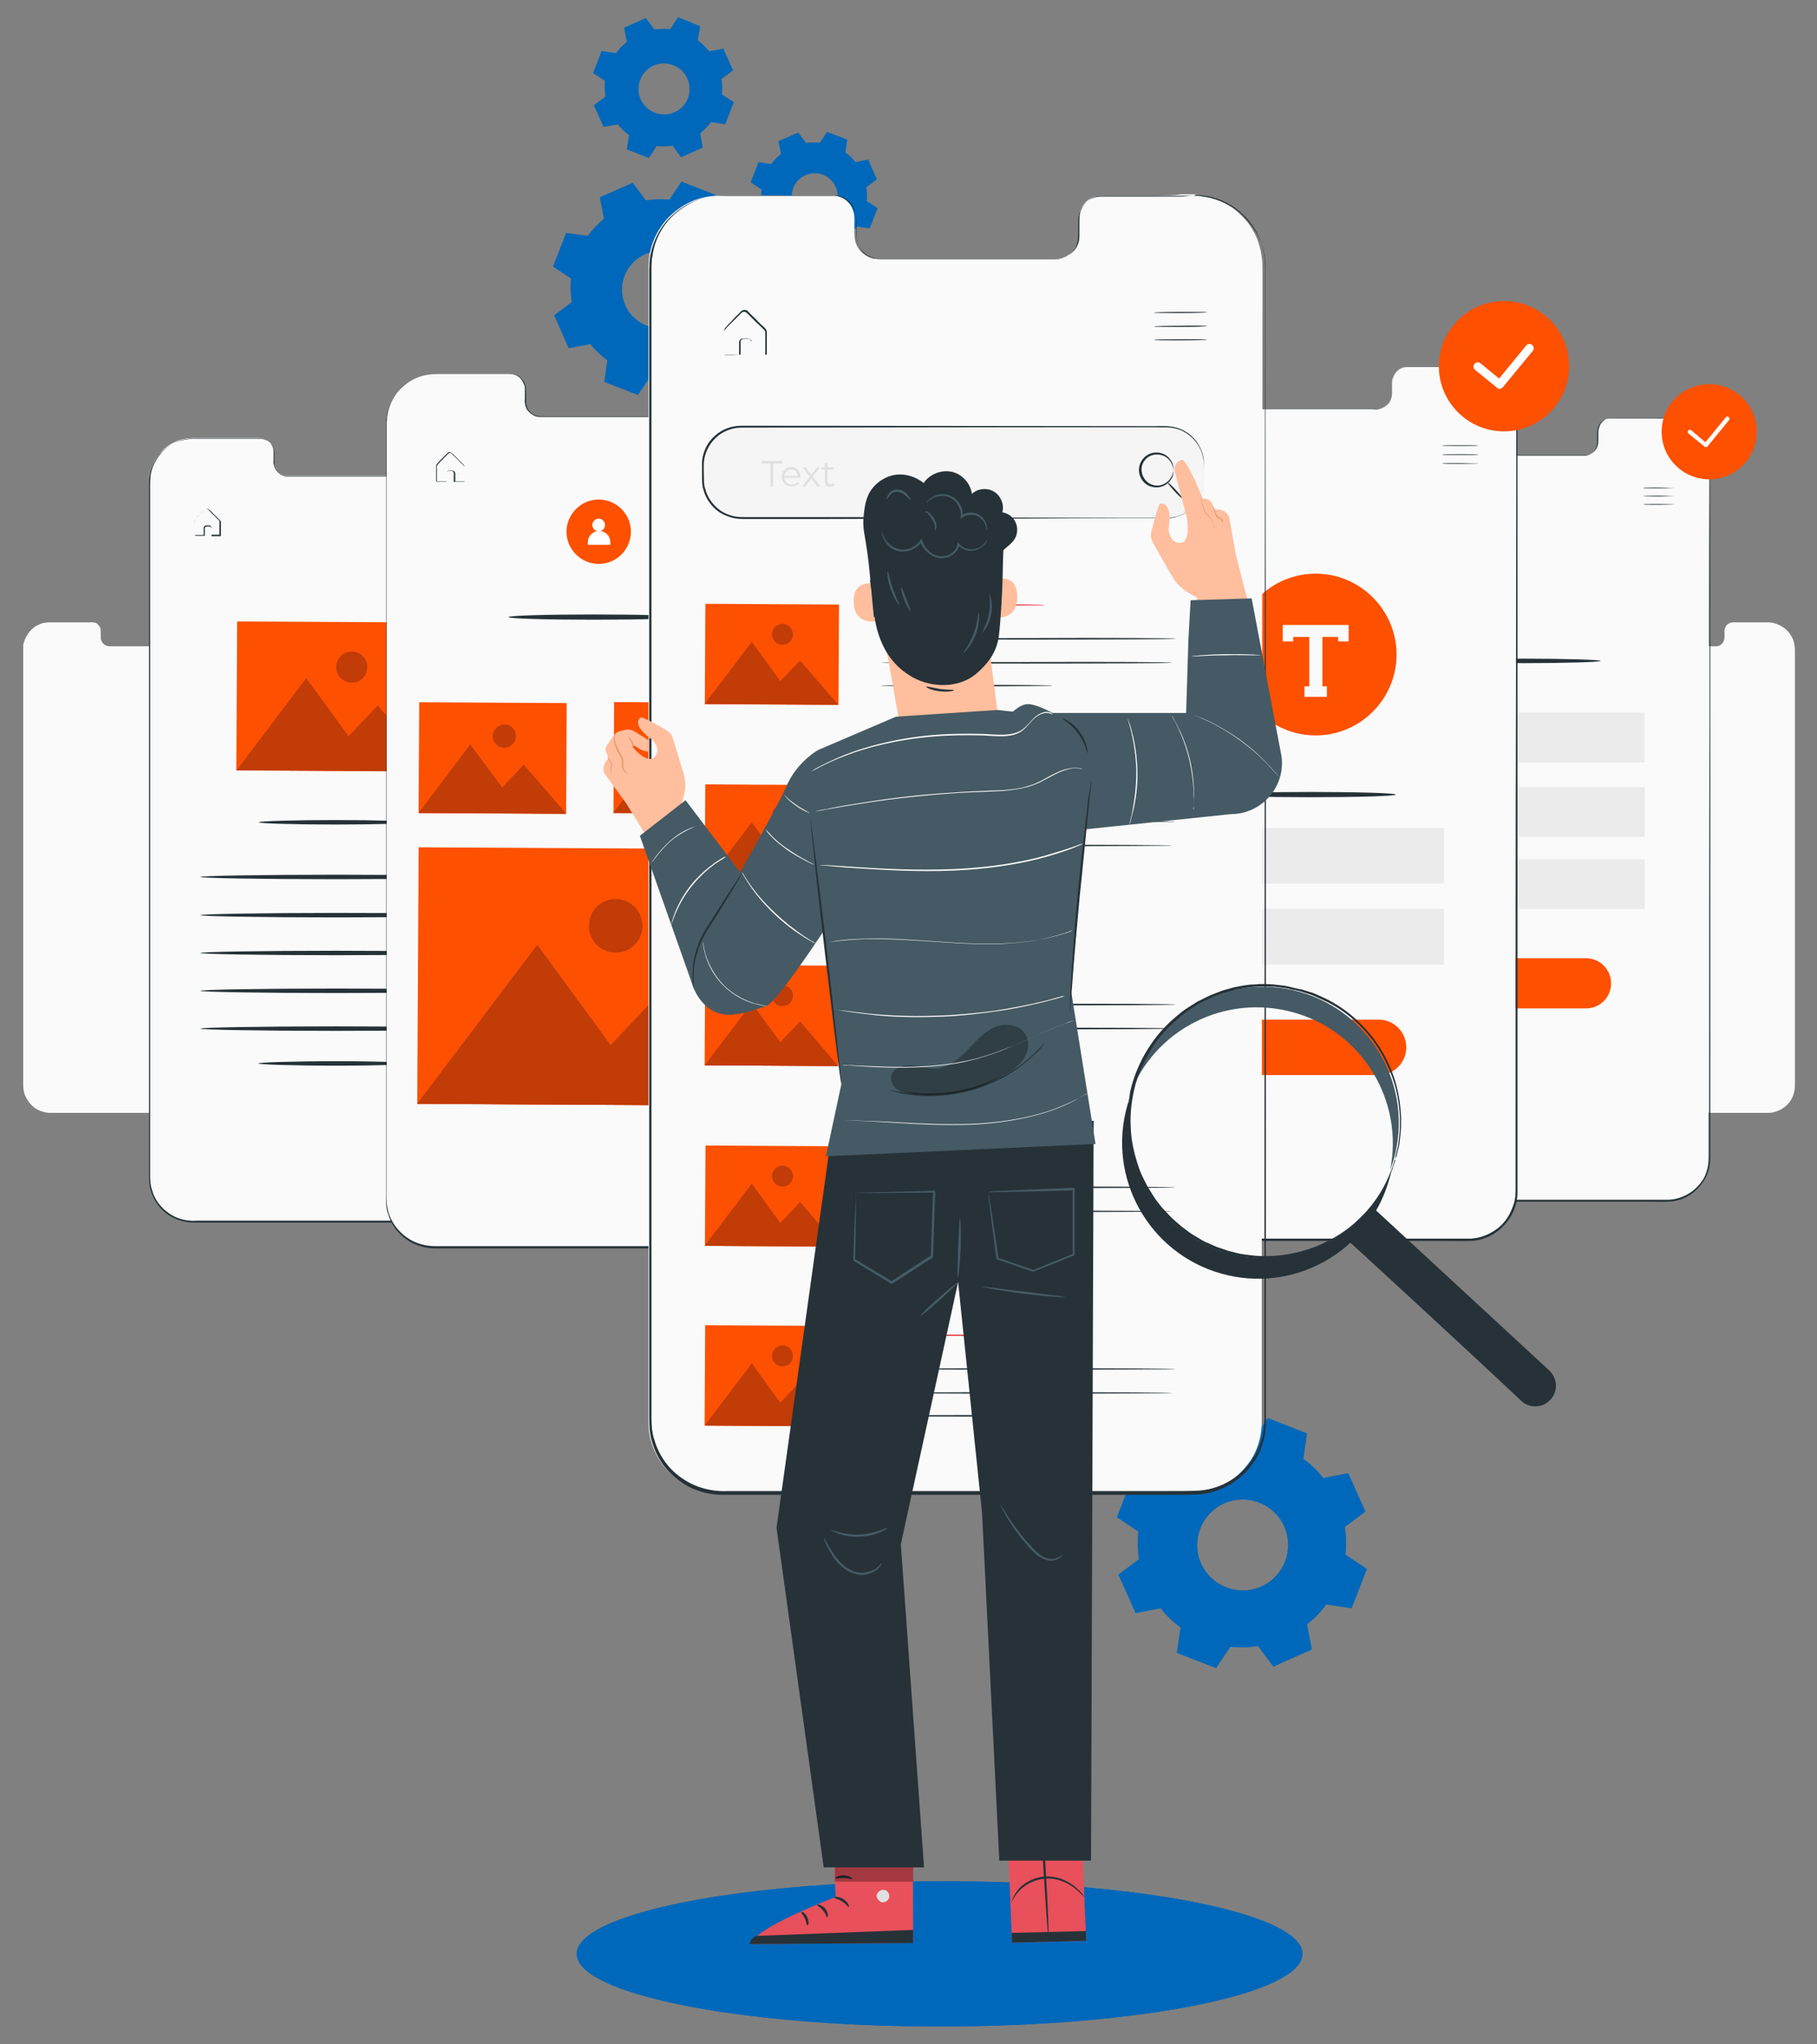 <?xml version="1.0" encoding="utf-8"?>
<!-- Generator: Adobe Illustrator 24.0.2, SVG Export Plug-In . SVG Version: 6.00 Build 0)  -->
<svg version="1.1" id="Capa_1" xmlns="http://www.w3.org/2000/svg" xmlns:xlink="http://www.w3.org/1999/xlink" x="0px" y="0px"
	 viewBox="0 0 485.3 545.9" style="enable-background:new 0 0 485.3 545.9;" xml:space="preserve">
<rect x="0" y="0" width="485.3" height="545.9" fill="#808080" stroke="none"/>
<style type="text/css">
	.st0{fill:#0068BA;}
	.st1{fill:#FAFAFA;}
	.st2{fill-rule:evenodd;clip-rule:evenodd;fill:#0068BA;}
	.st3{fill:#263238;}
	.st4{fill:#FD5000;}
	.st5{fill:#E8505B;}
	.st6{fill:#C13C06;}
	.st7{fill:#FFFFFF;}
	.st8{fill:#EBEBEB;}
	.st9{fill:#E0E0E0;}
	.st10{fill:#F5F5F5;}
	.st11{fill:#455A64;}
	.st12{fill:#FFBE9D;}
	.st13{fill:#EB996E;}
	.st14{fill:#B2B2B2;}
	.st15{fill:#A23840;}
	.st16{fill:#1B2327;}
	.st17{fill:#303F46;}
</style>
<g>
	<path class="st0" d="M347.8,521.8c0,10.7-43.4,19.4-96.9,19.4c-53.5,0-96.9-8.7-96.9-19.4c0-10.7,43.4-19.4,96.9-19.4
		C304.4,502.4,347.8,511.1,347.8,521.8"/>
	<path class="st0" d="M250.9,502.4c-2.4,0-4.7,0-7.1,0.1l0,16.4l-43.3,0.3c0.2-4.1,22.6-12.6,22.6-12.6l-0.1-3.4
		c-39.9,2.4-68.9,9.8-68.9,18.6c0,10.7,43.4,19.4,96.9,19.4c53.5,0,96.9-8.7,96.9-19.4c0-8-24-14.8-58.3-17.8l0.6,14.3l-19.8,0.4
		l-0.7-16C263.6,502.5,257.3,502.4,250.9,502.4"/>
	<path class="st1" d="M57.1,166.2c-1.3,0-2.9,0-4.7,0c-0.5,0-1,0-1.4,0.2c-0.5,0.2-0.9,0.5-1.1,1c-0.1,0.2-0.2,0.5-0.3,0.8
		c0,0.3,0,0.5,0,0.8c0,0.3,0,0.6,0,0.9c0,0.3,0,0.6-0.1,0.9c-0.1,0.6-0.5,1.2-1.1,1.5c-0.3,0.2-0.6,0.3-0.9,0.3c-0.3,0-0.7,0-1,0
		c-1.3,0-2.8,0-4.2,0c-3,0-6.2,0-9.6,0c-0.9,0-1.7,0-2.6,0c-0.2,0-0.4,0-0.7,0c-0.2,0-0.5,0-0.7-0.1c-0.5-0.1-0.9-0.4-1.2-0.7
		c-0.3-0.4-0.5-0.8-0.6-1.3c0-0.2,0-0.5,0-0.7c0-0.2,0-0.5,0-0.7c0-0.5,0-1-0.1-1.4c-0.2-0.4-0.5-0.8-0.8-1.1
		c-0.4-0.3-0.9-0.4-1.4-0.4c-0.5,0-1,0-1.5,0c-1,0-2,0-3.1,0c-2.1,0-4.2,0-6.4,0c-1.1,0-2.2,0.1-3.2,0.6c-1,0.4-1.9,1.1-2.6,2
		c-0.7,0.9-1.2,1.9-1.5,3c-0.1,0.3-0.1,0.6-0.1,0.8c0,0.2,0,0.5,0,0.7v47.3c0,0.6,0,1.2,0,1.9c0,1.9,0,3.9,0,5.8v61.4
		c0,0.8,0.1,1.5,0.3,2.3c0.5,1.5,1.5,2.9,2.8,3.9c1.4,0.9,3,1.4,4.6,1.3c1.6,0,3.3,0,4.9,0c3.3,0,6.5,0,9.8,0c6.5,0,12.8,0,19.1,0
		c3.1,0,6.2,0,9.3,0c1.5,0,3.1,0,4.6,0c1.5-0.1,2.9-0.7,4.1-1.6c0.6-0.5,1.1-1,1.5-1.6c0.4-0.6,0.7-1.3,0.9-2
		c0.2-0.7,0.3-1.4,0.3-2.2c0-0.7,0-1.5,0-2.2c0-2.9,0-5.8,0-8.7c0-22.9,0-43.5,0-60.8c0-17.3,0-31.3,0-41c0-1.2,0-2.4,0-3.4
		c0-1.1-0.2-2.1-0.5-2.9c-0.4-0.9-0.8-1.6-1.4-2.2c-0.5-0.6-1.1-1-1.6-1.3c-1.1-0.7-2.1-0.9-2.7-1c-0.3-0.1-0.6,0-0.7-0.1
		c-0.2,0-0.2,0-0.2,0s-0.3,0-1,0C59.3,166.2,58.4,166.2,57.1,166.2z"/>
	<path class="st1" d="M468.1,166.2c-1.3,0-2.9,0-4.7,0c-0.5,0-1,0-1.4,0.2c-0.5,0.2-0.9,0.5-1.1,1c-0.1,0.2-0.2,0.5-0.3,0.8
		c-0.1,0.3,0,0.5,0,0.8c0,0.3,0,0.6,0,0.9c0,0.3,0,0.6-0.1,0.9c-0.1,0.6-0.5,1.2-1.1,1.5c-0.3,0.2-0.6,0.3-0.9,0.3c-0.3,0-0.7,0-1,0
		c-1.3,0-2.8,0-4.2,0c-3,0-6.2,0-9.6,0c-0.9,0-1.7,0-2.6,0c-0.2,0-0.4,0-0.7,0c-0.2,0-0.5,0-0.7-0.1c-0.5-0.1-0.9-0.4-1.2-0.7
		c-0.3-0.4-0.5-0.8-0.6-1.3c0-0.2,0-0.5,0-0.7c0-0.2,0-0.5,0-0.7c0-0.5,0-1-0.1-1.4c-0.2-0.4-0.5-0.8-0.8-1.1
		c-0.4-0.3-0.9-0.4-1.4-0.4c-0.5,0-1,0-1.5,0c-1,0-2,0-3.1,0c-2.1,0-4.2,0-6.4,0c-1.1,0-2.2,0.1-3.2,0.6c-1,0.4-1.9,1.1-2.6,2
		c-0.7,0.9-1.2,1.9-1.5,3c-0.1,0.3-0.1,0.6-0.1,0.8c0,0.2,0,0.5,0,0.7v47.3c0,0.6,0,1.2,0,1.9c0,1.9,0,3.9,0,5.8v61.4
		c0,0.8,0.1,1.5,0.3,2.3c0.5,1.5,1.5,2.9,2.8,3.9c1.4,0.9,3,1.4,4.6,1.3c1.6,0,3.3,0,4.9,0c3.3,0,6.5,0,9.8,0c6.5,0,12.8,0,19.1,0
		c3.1,0,6.2,0,9.3,0c1.5,0,3.1,0,4.6,0c1.5-0.1,2.9-0.7,4.1-1.6c0.6-0.5,1.1-1,1.5-1.6c0.4-0.6,0.7-1.3,0.9-2
		c0.2-0.7,0.3-1.4,0.3-2.2c0-0.7,0-1.5,0-2.2c0-2.9,0-5.8,0-8.7c0-22.9,0-43.5,0-60.8c0-17.3,0-31.3,0-41c0-1.2,0-2.4,0-3.4
		c0-1.1-0.2-2.1-0.5-2.9c-0.4-0.9-0.8-1.6-1.4-2.2c-0.5-0.6-1.1-1-1.6-1.3c-1.1-0.7-2.1-0.9-2.7-1c-0.3-0.1-0.6,0-0.7-0.1
		c-0.2,0-0.2,0-0.2,0s-0.3,0-1,0C470.3,166.2,469.3,166.2,468.1,166.2z"/>
	<path class="st2" d="M199.7,73.3c0.3,2.1,0.4,4.2,0.2,6.3l4.8,3.2l-3.5,9l-5.8-0.8c-1.2,1.7-2.7,3.2-4.3,4.6l1.1,5.7l-8.8,3.9
		l-3.5-4.7c-2.1,0.3-4.2,0.4-6.3,0.2l-3.2,4.8l-9-3.5l0.8-5.8c-1.7-1.2-3.2-2.7-4.6-4.3l-5.7,1.1l-3.9-8.8l4.7-3.5
		c-0.3-2.1-0.4-4.2-0.2-6.3l-4.8-3.2l3.5-9l5.8,0.8c1.2-1.7,2.7-3.2,4.3-4.6l-1.1-5.7l8.8-3.9l3.5,4.7c2.1-0.3,4.2-0.4,6.3-0.2
		l3.2-4.8l9,3.5l-0.8,5.8c1.7,1.2,3.2,2.7,4.6,4.3l5.7-1.1l3.9,8.8L199.7,73.3z M185.9,73.2c-2.3-5.2-8.4-7.6-13.6-5.3
		c-5.2,2.3-7.6,8.4-5.3,13.6c2.3,5.2,8.4,7.6,13.6,5.3C185.9,84.6,188.2,78.5,185.9,73.2z"/>
	<path class="st2" d="M192.7,21.1c0.2,1.4,0.3,2.8,0.1,4.1l3.2,2.1l-2.3,5.9l-3.8-0.6c-0.8,1.1-1.8,2.1-2.9,3l0.7,3.8l-5.8,2.6
		l-2.3-3.1c-1.4,0.2-2.8,0.3-4.2,0.1l-2.1,3.2l-5.9-2.3l0.6-3.8c-1.1-0.8-2.1-1.8-3-2.9l-3.8,0.7l-2.6-5.8l3.1-2.3
		c-0.2-1.4-0.3-2.8-0.1-4.2l-3.2-2.1l2.3-5.9l3.8,0.6c0.8-1.1,1.8-2.1,2.9-3l-0.7-3.8l5.8-2.6l2.3,3.1c1.4-0.2,2.8-0.3,4.2-0.1
		l2.1-3.2L187,7l-0.6,3.8c1.1,0.8,2.1,1.8,3,2.9l3.8-0.7l2.6,5.8L192.7,21.1z M183.6,21c-1.5-3.4-5.6-5-9-3.5s-5,5.6-3.5,9
		c1.5,3.4,5.6,5,9,3.5C183.6,28.5,185.1,24.5,183.6,21z"/>
	<path class="st2" d="M359.2,407.8c0.4,2.5,0.4,4.9,0.2,7.4l5.7,3.8l-4.1,10.5l-6.8-1c-1.4,2-3.1,3.8-5.1,5.3l1.3,6.7l-10.3,4.6
		l-4.1-5.5c-2.5,0.4-4.9,0.4-7.4,0.2l-3.8,5.7l-10.5-4.1l1-6.8c-2-1.4-3.8-3.1-5.3-5.1l-6.7,1.3l-4.6-10.3l5.5-4.1
		c-0.4-2.5-0.4-4.9-0.2-7.4l-5.7-3.8l4.1-10.5l6.8,1c1.4-2,3.1-3.8,5.1-5.3l-1.3-6.7l10.3-4.6l4.1,5.5c2.5-0.4,4.9-0.4,7.4-0.2
		l3.8-5.7l10.5,4.1l-1,6.8c2,1.4,3.8,3.1,5.3,5.1l6.7-1.3l4.6,10.3L359.2,407.8z M343,407.7c-2.7-6.1-9.9-8.9-16-6.2
		c-6.1,2.7-8.9,9.9-6.2,16c2.7,6.1,9.9,8.9,16,6.2C342.9,421,345.7,413.9,343,407.7z"/>
	<path class="st2" d="M231.4,50c0.2,1.3,0.2,2.5,0.1,3.7l2.9,1.9l-2.1,5.4l-3.4-0.5c-0.7,1-1.6,1.9-2.6,2.7l0.7,3.4l-5.3,2.3
		l-2.1-2.8c-1.3,0.2-2.5,0.2-3.7,0.1l-1.9,2.9l-5.4-2.1l0.5-3.4c-1-0.7-1.9-1.6-2.7-2.6l-3.4,0.7l-2.3-5.3l2.8-2.1
		c-0.2-1.3-0.2-2.5-0.1-3.7l-2.9-1.9l2.1-5.4l3.4,0.5c0.7-1,1.6-1.9,2.6-2.7l-0.7-3.4l5.3-2.3l2.1,2.8c1.3-0.2,2.5-0.2,3.7-0.1
		l1.9-2.9l5.4,2.1l-0.5,3.4c1,0.7,1.9,1.6,2.7,2.6l3.4-0.7l2.3,5.3L231.4,50z M223.2,49.9c-1.4-3.1-5-4.5-8.1-3.1
		c-3.1,1.4-4.5,5-3.1,8.1c1.4,3.1,5,4.5,8.1,3.1C223.2,56.7,224.6,53.1,223.2,49.9z"/>
	<path class="st1" d="M121.3,117.1c-2,0-4.6,0-7.5,0c-0.7,0-1.5-0.1-2.3,0.2c-0.7,0.3-1.4,0.9-1.8,1.6c-0.2,0.4-0.3,0.8-0.4,1.2
		c-0.1,0.4-0.1,0.9-0.1,1.3c0,0.5,0,0.9,0,1.4c0,0.5,0,1-0.1,1.4c-0.2,1-0.8,1.9-1.7,2.4c-0.4,0.3-0.9,0.5-1.5,0.5
		c-0.5,0-1.1,0-1.6,0c-2.2,0-4.4,0-6.8,0c-4.7,0-9.8,0-15.3,0c-1.4,0-2.8,0-4.2,0c-0.4,0-0.7,0-1.1,0c-0.4,0-0.7,0-1.1-0.1
		c-0.7-0.2-1.4-0.6-1.9-1.2c-0.5-0.6-0.8-1.3-0.9-2c-0.1-0.4,0-0.8,0-1.1c0-0.4,0-0.8,0-1.1c0-0.8,0.1-1.5-0.2-2.2
		c-0.2-0.7-0.7-1.3-1.3-1.8c-0.6-0.4-1.4-0.6-2.2-0.6c-0.8,0-1.6,0-2.4,0c-1.6,0-3.2,0-4.9,0c-3.3,0-6.7,0-10.1,0
		c-1.7,0-3.5,0.2-5.1,1c-1.6,0.7-3.1,1.8-4.2,3.2c-1.2,1.4-2,3-2.4,4.8c-0.1,0.4-0.2,0.9-0.2,1.4c0,0.4,0,0.8-0.1,1.2V204
		c0,1,0,2,0,3c0,3,0,6.1,0,9.2v98c0,1.2,0.1,2.5,0.5,3.7c0.7,2.5,2.3,4.7,4.5,6.2c2.2,1.5,4.8,2.2,7.4,2c2.6,0,5.2,0,7.9,0
		c5.2,0,10.4,0,15.6,0c10.3,0,20.4,0,30.4,0c5,0,9.9,0,14.8,0c2.4,0,4.9,0,7.3,0c2.4-0.1,4.7-1.1,6.5-2.5c0.9-0.8,1.7-1.6,2.4-2.6
		c0.7-1,1.1-2.1,1.4-3.2c0.3-1.1,0.4-2.3,0.4-3.5c0-1.2,0-2.3,0-3.5c0-4.7,0-9.3,0-13.9c0-36.5,0-69.4,0.1-97c0-27.6,0-50,0.1-65.4
		c0-1.9,0-3.8,0-5.5c0-1.7-0.3-3.3-0.8-4.7c-0.6-1.4-1.3-2.5-2.2-3.4c-0.8-0.9-1.7-1.6-2.6-2.1c-1.7-1.1-3.3-1.4-4.3-1.5
		c-0.5-0.1-0.9-0.1-1.2-0.1c-0.3,0-0.4,0-0.4,0s-0.5,0-1.6,0C124.9,117.1,123.3,117.1,121.3,117.1z"/>
	<path class="st3" d="M127.6,117.2c0,0,0.1,0,0.4,0c0.3,0,0.7,0,1.2,0.1c1,0.1,2.6,0.5,4.3,1.5c0.9,0.5,1.8,1.2,2.6,2.1
		c0.9,0.9,1.6,2.1,2.2,3.5c0.6,1.4,0.9,3,0.9,4.7c0,1.7,0,3.5,0,5.5c0,15.4,0,37.8,0,65.4c0,27.6,0,60.5,0,97c0,4.6,0,9.2,0,13.9
		c0,1.2,0,2.3,0,3.5c0,1.2-0.1,2.4-0.4,3.5c-0.3,1.1-0.8,2.3-1.5,3.3c-0.7,1-1.5,1.9-2.4,2.7c-1.9,1.5-4.2,2.5-6.7,2.6
		c-2.4,0.1-4.8,0-7.3,0c-4.9,0-9.8,0-14.8,0c-9.9,0-20,0-30.3,0c-5.1,0-10.3,0-15.5,0c-2.6,0-5.2,0-7.8,0c-2.6,0.1-5.4-0.6-7.6-2.1
		c-2.2-1.5-3.8-3.8-4.6-6.3c-0.4-1.3-0.5-2.6-0.5-3.9c0-1.3,0-2.6,0-3.9c0-5.2,0-10.4,0-15.5c0-10.3,0-20.4,0-30.3
		c0-19.9,0-39,0-57.3c0-18.3,0-35.6,0-51.8c0-8.1,0-16,0-23.5c0-0.9,0-1.9,0-2.8c0-0.5,0-0.9,0.1-1.4c0.1-0.5,0.1-0.9,0.2-1.4
		c0.4-1.8,1.3-3.5,2.4-4.9c1.2-1.4,2.7-2.5,4.3-3.2c1.6-0.7,3.4-1,5.2-1c3.5,0,6.8,0,10.1,0c1.6,0,3.3,0,4.9,0c0.8,0,1.6,0,2.4,0
		c0.8,0,1.6,0.2,2.3,0.6c0.7,0.5,1.2,1.1,1.4,1.9c0.3,0.7,0.2,1.5,0.2,2.3c0,0.4,0,0.8,0,1.1c0,0.4,0,0.7,0,1.1
		c0.1,0.7,0.4,1.4,0.9,1.9c0.5,0.5,1.1,0.9,1.8,1.1c0.3,0.1,0.7,0.1,1,0.1c0.4,0,0.7,0,1.1,0c1.4,0,2.8,0,4.2,0c5.5,0,10.6,0,15.3,0
		c2.3,0,4.6,0,6.7,0c0.5,0,1.1,0,1.6,0c0.5-0.1,1-0.2,1.4-0.5c0.9-0.5,1.4-1.4,1.6-2.3c0.1-0.5,0.1-0.9,0.1-1.4c0-0.5,0-0.9,0-1.4
		c0-0.5,0-0.9,0.1-1.4c0.1-0.4,0.2-0.9,0.4-1.2c0.4-0.8,1.1-1.3,1.9-1.6c0.8-0.3,1.6-0.2,2.3-0.2c3,0,5.5,0,7.5,0c2,0,3.6,0,4.6,0
		C127.1,117.2,127.6,117.2,127.6,117.2s-0.5,0-1.6,0c-1,0-2.6,0-4.6,0c-2,0-4.5,0-7.5,0c-0.7,0-1.5-0.1-2.3,0.2
		c-0.7,0.3-1.4,0.9-1.8,1.6c-0.2,0.4-0.3,0.8-0.4,1.2c-0.1,0.4-0.1,0.9-0.1,1.3c0,0.5,0,0.9,0,1.4c0,0.5,0,1-0.1,1.4
		c-0.2,1-0.8,1.9-1.7,2.4c-0.4,0.3-0.9,0.5-1.5,0.5c-0.5,0-1.1,0-1.6,0c-2.1,0-4.4,0-6.7,0c-4.7,0-9.8,0-15.3,0c-1.4,0-2.8,0-4.2,0
		c-0.4,0-0.7,0-1.1,0c-0.4,0-0.7,0-1.1-0.1c-0.7-0.2-1.4-0.6-1.9-1.2c-0.5-0.6-0.8-1.3-0.9-2c-0.1-0.4,0-0.8,0-1.1
		c0-0.4,0-0.8,0-1.1c0-0.8,0.1-1.5-0.2-2.2c-0.2-0.7-0.7-1.3-1.3-1.8c-0.6-0.4-1.4-0.6-2.2-0.6c-0.8,0-1.6,0-2.4,0
		c-1.6,0-3.2,0-4.9,0c-3.3,0-6.7,0-10.1,0c-1.7,0-3.5,0.2-5.1,1c-1.6,0.7-3.1,1.8-4.2,3.2c-1.1,1.4-2,3-2.4,4.8
		c-0.1,0.4-0.2,0.9-0.2,1.4c0,0.5-0.1,0.9-0.1,1.4c0,0.9,0,1.9,0,2.8c0,7.5,0,15.4,0,23.5c0,16.2,0,33.6,0,51.8
		c0,18.3,0,37.4,0,57.3c0,9.9,0,20,0,30.3c0,5.1,0,10.3,0,15.5c0,1.3,0,2.6,0,3.9c0,1.3,0.1,2.6,0.5,3.8c0.7,2.5,2.3,4.7,4.5,6.2
		c2.1,1.5,4.8,2.2,7.4,2c2.6,0,5.2,0,7.8,0c5.2,0,10.4,0,15.5,0c10.3,0,20.4,0,30.3,0c5,0,9.9,0,14.8,0c2.4,0,4.9,0,7.3,0
		c2.4-0.1,4.7-1.1,6.5-2.5c0.9-0.8,1.7-1.6,2.4-2.6c0.7-1,1.1-2.1,1.4-3.2c0.3-1.1,0.4-2.3,0.4-3.5c0-1.2,0-2.3,0-3.5
		c0-4.7,0-9.3,0-13.9c0-36.5,0-69.4,0.1-97c0-27.6,0-50,0.1-65.4c0-1.9,0-3.8,0-5.5c0-1.7-0.3-3.3-0.8-4.7c-0.6-1.4-1.3-2.5-2.2-3.4
		c-0.8-0.9-1.7-1.6-2.6-2.1c-1.7-1.1-3.3-1.4-4.3-1.5c-0.5-0.1-0.9-0.1-1.2-0.1C127.8,117.3,127.6,117.2,127.6,117.2z"/>
	<path class="st3" d="M129.9,136c0,0-1.9,0.1-4.3,0.1c-2.4,0-4.3,0-4.3-0.1c0,0,1.9-0.1,4.3-0.1C127.9,135.9,129.9,136,129.9,136z"
		/>
	<path class="st3" d="M129.9,138.2c0,0-1.9,0.1-4.3,0.1c-2.4,0-4.3,0-4.3-0.1c0,0,1.9-0.1,4.3-0.1
		C128,138.1,129.9,138.2,129.9,138.2z"/>
	<path class="st3" d="M129.9,140.4c0,0-1.9,0.1-4.3,0.1c-2.4,0-4.3,0-4.3-0.1c0,0,1.9-0.1,4.3-0.1
		C128,140.3,129.9,140.4,129.9,140.4z"/>
	<path class="st3" d="M52,142.9c0,0,0.1,0,0.2,0c0.1,0,0.3,0,0.5,0c0.5,0,1.1,0,1.8,0l-0.1,0.1c0-0.4,0-0.8,0-1.3c0-0.2,0-0.5,0-0.8
		c0-0.3,0.3-0.5,0.6-0.6c0.3,0,0.6,0,0.9,0c0.3,0,0.6,0.4,0.6,0.7c0,0.6,0,1.3,0,1.9l-0.1-0.1c0.7,0,1.5,0,2.3,0l-0.1,0.1
		c0-0.9,0-1.9,0-2.9c0-0.2,0-0.5,0-0.7c0-0.2-0.1-0.4-0.3-0.5c-0.3-0.3-0.7-0.7-1-1c-0.3-0.3-0.7-0.6-1-1c-0.2-0.2-0.3-0.3-0.5-0.5
		c-0.2-0.2-0.3-0.3-0.5-0.4c-0.2,0-0.4,0-0.5,0.1c-0.1,0.1-0.3,0.3-0.4,0.4c-0.3,0.3-0.6,0.6-0.8,0.8c-0.5,0.5-1.1,1-1.5,1.5
		c-0.2,0.3-0.1,0.6-0.1,0.9c0,0.3,0,0.6,0,0.8c0,0.5,0,0.9,0,1.3c0,0.3,0,0.6,0,0.8C52,142.8,52,142.9,52,142.9c0,0,0-0.1,0-0.3
		c0-0.2,0-0.5,0-0.8c0-0.4,0-0.8,0-1.3c0-0.3,0-0.5,0-0.8c0-0.1,0-0.3,0-0.5c0-0.2,0-0.3,0.1-0.5c0.4-0.5,0.9-1,1.5-1.5
		c0.3-0.3,0.5-0.6,0.8-0.8c0.1-0.1,0.3-0.3,0.4-0.4c0.2-0.1,0.4-0.2,0.7-0.1c0.2,0.1,0.4,0.3,0.6,0.4c0.2,0.2,0.3,0.3,0.5,0.5
		c0.3,0.3,0.6,0.6,1,1c0.3,0.3,0.7,0.7,1,1c0.1,0.1,0.2,0.2,0.3,0.3c0.1,0.1,0.1,0.3,0.1,0.4c0,0.2,0,0.5,0,0.7c0,1,0,1.9,0,2.9
		l0,0.1l-0.1,0c-0.8,0-1.6,0-2.3,0l-0.1,0l0-0.1c0-0.7,0-1.3,0-1.9c0-0.3-0.2-0.5-0.5-0.6c-0.3,0-0.6,0-0.8,0
		c-0.2,0-0.5,0.2-0.5,0.4c0,0.2,0,0.5,0,0.7c0,0.5,0,0.9,0,1.3v0.1h-0.1c-0.8,0-1.4,0-1.9,0c-0.2,0-0.3,0-0.5,0
		C52.1,142.9,52,142.9,52,142.9z"/>
	<path class="st3" d="M110.1,219.6c0,0.3-9.2,0.6-20.5,0.6c-11.3,0-20.5-0.3-20.5-0.6c0-0.3,9.2-0.6,20.5-0.6
		C101,219,110.1,219.3,110.1,219.6z"/>
	
		<rect x="69.8" y="159.5" transform="matrix(5.566136e-03 -1 1 5.566136e-03 -96.772 274.676)" class="st4" width="39.8" height="52.9"/>
	<polygon class="st5" points="63.2,205.7 81.8,181.1 93.1,196.6 100.9,188.4 116.1,206 	"/>
	<path class="st5" d="M98.1,178.2c0,2.3-1.9,4.2-4.2,4.1s-4.2-1.9-4.1-4.2s1.9-4.2,4.2-4.1C96.3,174,98.1,175.9,98.1,178.2z"/>
	<polygon class="st6" points="63.2,205.7 81.8,181.1 93.1,196.6 100.9,188.4 116.1,206 	"/>
	<path class="st6" d="M98.1,178.2c0,2.3-1.9,4.2-4.2,4.1s-4.2-1.9-4.1-4.2s1.9-4.2,4.2-4.1C96.3,174,98.1,175.9,98.1,178.2z"/>
	<path class="st3" d="M126.1,234.2c0,0.3-16.3,0.6-36.3,0.6c-20.1,0-36.3-0.3-36.3-0.6c0-0.3,16.3-0.6,36.3-0.6
		C109.8,233.6,126.1,233.9,126.1,234.2z"/>
	<path class="st3" d="M126.1,244.4c0,0.3-16.3,0.6-36.3,0.6c-20.1,0-36.3-0.3-36.3-0.6c0-0.3,16.3-0.6,36.3-0.6
		C109.8,243.8,126.1,244,126.1,244.4z"/>
	<path class="st3" d="M126.1,254.5c0,0.3-16.3,0.6-36.3,0.6c-20.1,0-36.3-0.3-36.3-0.6c0-0.3,16.3-0.6,36.3-0.6
		C109.8,253.9,126.1,254.2,126.1,254.5z"/>
	<path class="st3" d="M126.1,264.6c0,0.3-16.3,0.6-36.3,0.6c-20.1,0-36.3-0.3-36.3-0.6c0-0.3,16.3-0.6,36.3-0.6
		C109.8,264,126.1,264.3,126.1,264.6z"/>
	<path class="st3" d="M126.1,274.7c0,0.3-16.3,0.6-36.3,0.6c-20.1,0-36.3-0.3-36.3-0.6s16.3-0.6,36.3-0.6
		C109.8,274.1,126.1,274.4,126.1,274.7z"/>
	<path class="st3" d="M110.5,284c0,0.2-2.3,0.3-6.1,0.4c-3.8,0.1-9,0.2-14.7,0.2c-5.8,0-11-0.1-14.7-0.2c-3.8-0.1-6.1-0.3-6.1-0.4
		s2.3-0.3,6.1-0.4c3.8-0.1,9-0.2,14.7-0.2c5.8,0,11,0.1,14.7,0.2C108.1,283.7,110.5,283.8,110.5,284z"/>
	<path class="st1" d="M193.9,100.1c-2.3,0-5.1,0-8.4,0c-0.8,0-1.7-0.1-2.5,0.3c-0.8,0.3-1.5,0.9-2,1.8c-0.2,0.4-0.4,0.9-0.5,1.3
		c-0.1,0.5-0.1,1-0.1,1.5c0,0.5,0,1,0,1.5c0,0.5,0,1.1-0.1,1.6c-0.2,1.1-0.9,2.1-1.9,2.7c-0.5,0.3-1.1,0.5-1.6,0.6
		c-0.6,0.1-1.2,0-1.8,0c-2.4,0-4.9,0-7.5,0c-5.2,0-10.9,0-17,0c-1.5,0-3.1,0-4.7,0c-0.4,0-0.8,0-1.2,0c-0.4,0-0.8,0-1.2-0.1
		c-0.8-0.2-1.5-0.7-2.1-1.3c-0.6-0.6-0.9-1.4-1-2.3c-0.1-0.4,0-0.8,0-1.3c0-0.4,0-0.8,0-1.3c0-0.8,0.1-1.7-0.3-2.5
		c-0.3-0.8-0.8-1.5-1.5-2c-0.7-0.5-1.5-0.7-2.4-0.7c-0.9,0-1.8,0-2.7,0c-1.8,0-3.6,0-5.4,0c-3.7,0-7.4,0-11.3,0
		c-1.9,0-3.9,0.3-5.6,1.1c-1.8,0.8-3.4,2-4.7,3.5c-1.3,1.5-2.2,3.4-2.7,5.4c-0.1,0.5-0.2,1-0.3,1.5c0,0.4,0,0.9-0.1,1.3V197
		c0,1.1,0,2.2,0,3.4c0,3.4,0,6.9,0,10.3v109.2c0,1.4,0.1,2.8,0.5,4.1c0.8,2.8,2.6,5.2,5,6.9c2.4,1.7,5.3,2.4,8.2,2.3
		c2.9,0,5.8,0,8.7,0c5.8,0,11.6,0,17.3,0c11.4,0,22.7,0,33.8,0c5.5,0,11,0,16.5,0c2.7,0,5.4,0,8.1,0c2.7-0.1,5.2-1.2,7.3-2.8
		c1-0.8,1.9-1.8,2.6-2.9c0.7-1.1,1.2-2.3,1.6-3.5c0.4-1.2,0.5-2.6,0.5-3.9c0-1.3,0-2.6,0-3.9c0-5.2,0-10.4,0-15.5
		c0-40.7,0-77.4,0.1-108.2c0-30.8,0.1-55.7,0.1-73c0-2.2,0-4.2,0-6.1c0-1.9-0.3-3.7-0.9-5.2c-0.6-1.5-1.5-2.8-2.4-3.8
		c-0.9-1-1.9-1.8-2.9-2.4c-1.9-1.2-3.7-1.6-4.8-1.7c-0.6-0.1-1-0.1-1.3-0.1c-0.3,0-0.4,0-0.4,0s-0.6,0-1.8,0
		C197.9,100.1,196.1,100.1,193.9,100.1z"/>
	<path class="st3" d="M200.9,100c0,0,0.1,0,0.4,0c0.3,0,0.7,0,1.3,0.1c1.1,0.1,2.9,0.5,4.9,1.7c1,0.6,2,1.4,2.9,2.4
		c0.9,1,1.8,2.3,2.5,3.9c0.6,1.5,1,3.3,1,5.2c0,1.9,0,3.9,0,6.1c0,17.2,0,42.2,0,73c0,30.8,0,67.5,0,108.2c0,5.1,0,10.2,0,15.5
		c0,1.3,0,2.6,0,3.9c0,1.3-0.1,2.7-0.5,3.9c-0.4,1.3-0.9,2.5-1.7,3.6c-0.7,1.1-1.7,2.1-2.7,3c-2.1,1.7-4.7,2.8-7.5,2.9
		c-2.7,0.1-5.4,0-8.1,0c-5.4,0-10.9,0-16.5,0c-11.1,0-22.4,0-33.8,0c-5.7,0-11.5,0-17.3,0c-2.9,0-5.8,0-8.7,0
		c-2.9,0.1-6-0.6-8.4-2.3c-2.5-1.7-4.3-4.2-5.1-7.1c-0.5-1.4-0.5-2.9-0.5-4.4c0-1.5,0-2.9,0-4.4c0-5.8,0-11.6,0-17.3
		c0-11.4,0-22.7,0-33.8c0-22.2,0-43.5,0-63.9c0-20.4,0-39.7,0-57.8c0-9.1,0-17.8,0-26.2c0-1.1,0-2.1,0-3.1c0-0.5,0-1,0.1-1.6
		c0.1-0.5,0.1-1,0.3-1.5c0.5-2,1.4-3.9,2.7-5.5c1.3-1.6,3-2.8,4.8-3.6c1.8-0.8,3.8-1.1,5.7-1.1c3.8,0,7.6,0,11.3,0
		c1.8,0,3.6,0,5.4,0c0.9,0,1.8,0,2.7,0c0.9,0,1.8,0.2,2.5,0.7c0.7,0.5,1.3,1.2,1.6,2.1c0.3,0.8,0.3,1.7,0.3,2.6c0,0.4,0,0.8,0,1.3
		c0,0.4,0,0.8,0,1.2c0.1,0.8,0.4,1.6,1,2.2c0.5,0.6,1.2,1,2,1.2c0.4,0.1,0.8,0.1,1.2,0.1c0.4,0,0.8,0,1.2,0c1.6,0,3.1,0,4.7,0
		c6.1,0,11.8,0,17,0c2.6,0,5.1,0,7.5,0c0.6,0,1.2,0,1.8,0c0.6-0.1,1.1-0.3,1.6-0.6c0.9-0.6,1.6-1.6,1.8-2.6c0.1-0.5,0.1-1,0.1-1.6
		c0-0.5,0-1,0-1.5c0-0.5,0-1,0.1-1.5c0.1-0.5,0.3-1,0.5-1.4c0.5-0.9,1.2-1.5,2.1-1.8c0.8-0.4,1.8-0.3,2.6-0.3c3.3,0,6.1,0,8.4,0
		c2.3,0,4,0,5.2,0C200.3,100,200.9,100,200.9,100s-0.6,0-1.8,0c-1.2,0-2.9,0-5.2,0c-2.3,0-5.1,0-8.4,0c-0.8,0-1.7-0.1-2.5,0.3
		c-0.8,0.3-1.5,0.9-2,1.8c-0.2,0.4-0.4,0.9-0.5,1.3c-0.1,0.5-0.1,1-0.1,1.5c0,0.5,0,1,0,1.5c0,0.5,0,1.1-0.1,1.6
		c-0.2,1.1-0.9,2.1-1.9,2.7c-0.5,0.3-1.1,0.5-1.6,0.6c-0.6,0.1-1.2,0-1.8,0c-2.4,0-4.9,0-7.5,0c-5.2,0-10.9,0-17.1,0
		c-1.5,0-3.1,0-4.7,0c-0.4,0-0.8,0-1.2,0c-0.4,0-0.8,0-1.2-0.1c-0.8-0.2-1.5-0.7-2.1-1.3c-0.6-0.6-0.9-1.4-1-2.3
		c-0.1-0.4,0-0.8,0-1.3c0-0.4,0-0.8,0-1.3c0-0.8,0.1-1.7-0.3-2.5c-0.3-0.8-0.8-1.5-1.5-2c-0.7-0.5-1.5-0.7-2.4-0.7
		c-0.9,0-1.8,0-2.7,0c-1.8,0-3.6,0-5.4,0c-3.7,0-7.4,0-11.3,0c-1.9,0-3.9,0.3-5.6,1.1c-1.8,0.8-3.4,2-4.7,3.5
		c-1.3,1.5-2.2,3.4-2.7,5.4c-0.1,0.5-0.2,1-0.3,1.5c0,0.5-0.1,1-0.1,1.5c0,1,0,2.1,0,3.1c0,8.4,0,17.2,0,26.2c0,18.1,0,37.5,0,57.8
		c0,20.4,0,41.7,0,63.9c0,11.1,0,22.4,0,33.8c0,5.7,0,11.5,0,17.3c0,1.5,0,2.9,0,4.4c0,1.4,0.1,2.9,0.5,4.3c0.8,2.8,2.6,5.2,5,6.9
		c2.4,1.7,5.3,2.4,8.2,2.3c2.9,0,5.8,0,8.7,0c5.8,0,11.6,0,17.3,0c11.4,0,22.7,0,33.8,0c5.5,0,11,0,16.5,0c2.7,0,5.4,0,8.1,0
		c2.7-0.1,5.2-1.2,7.3-2.8c1-0.8,1.9-1.8,2.6-2.9c0.7-1.1,1.2-2.3,1.6-3.5c0.4-1.2,0.5-2.6,0.5-3.9c0-1.3,0-2.6,0-3.9
		c0-5.2,0-10.4,0-15.5c0-40.7,0-77.4,0.1-108.2c0-30.8,0.1-55.7,0.1-73c0-2.2,0-4.2,0-6.1c0-1.9-0.3-3.7-0.9-5.2
		c-0.6-1.5-1.5-2.8-2.4-3.8c-0.9-1-1.9-1.8-2.9-2.4c-1.9-1.2-3.7-1.6-4.8-1.7c-0.6-0.1-1-0.1-1.3-0.1C201,100,200.9,100,200.9,100z"
		/>
	<path class="st3" d="M203.4,120.9c0,0.1-2.1,0.1-4.8,0.1c-2.6,0-4.8,0-4.8-0.1s2.1-0.1,4.8-0.1
		C201.2,120.9,203.4,120.9,203.4,120.9z"/>
	<path class="st3" d="M203.4,123.4c0,0.1-2.1,0.1-4.8,0.1c-2.6,0-4.8,0-4.8-0.1c0-0.1,2.1-0.1,4.8-0.1
		C201.2,123.3,203.4,123.3,203.4,123.4z"/>
	<path class="st3" d="M203.4,125.8c0,0.1-2.1,0.1-4.8,0.1c-2.6,0-4.8,0-4.8-0.1c0-0.1,2.1-0.1,4.8-0.1
		C201.3,125.7,203.4,125.8,203.4,125.8z"/>
	<path class="st3" d="M116.5,128.6c0,0,0.1,0,0.2,0c0.2,0,0.3,0,0.6,0c0.5,0,1.2,0,2,0l-0.1,0.1c0-0.5,0-0.9,0-1.5
		c0-0.3,0-0.5,0-0.9c0.1-0.3,0.3-0.6,0.7-0.6c0.3,0,0.6,0,1,0c0.4,0,0.7,0.4,0.7,0.8c0,0.7,0,1.4,0,2.2l-0.1-0.1c0.8,0,1.7,0,2.6,0
		l-0.1,0.1c0-1,0-2.1,0-3.2c0-0.3,0-0.5,0-0.8c0-0.3-0.2-0.4-0.4-0.6c-0.4-0.4-0.8-0.7-1.1-1.1c-0.4-0.4-0.7-0.7-1.1-1.1
		c-0.2-0.2-0.4-0.3-0.5-0.5c-0.2-0.2-0.3-0.4-0.5-0.4c-0.2-0.1-0.4,0-0.6,0.1c-0.2,0.1-0.3,0.3-0.5,0.5c-0.3,0.3-0.6,0.6-0.9,0.9
		c-0.6,0.6-1.2,1.2-1.6,1.7c-0.2,0.3-0.1,0.6-0.1,1c0,0.3,0,0.6,0,0.9c0,0.6,0,1,0,1.5c0,0.4,0,0.7,0,0.9
		C116.5,128.5,116.5,128.6,116.5,128.6c0,0,0-0.1,0-0.3c0-0.2,0-0.6,0-0.9c0-0.4,0-0.9,0-1.5c0-0.3,0-0.6,0-0.9c0-0.2,0-0.3,0-0.5
		c0-0.2,0-0.4,0.1-0.5c0.5-0.6,1-1.1,1.6-1.7c0.3-0.3,0.6-0.6,0.9-0.9c0.2-0.2,0.3-0.3,0.5-0.5c0.2-0.2,0.5-0.2,0.7-0.1
		c0.3,0.1,0.5,0.3,0.6,0.4c0.2,0.2,0.4,0.3,0.5,0.5c0.4,0.3,0.7,0.7,1.1,1.1c0.4,0.4,0.7,0.7,1.1,1.1c0.1,0.1,0.2,0.2,0.3,0.3
		c0.1,0.1,0.1,0.3,0.1,0.4c0,0.3,0,0.5,0,0.8c0,1.1,0,2.2,0,3.2l0,0.1l-0.1,0c-0.9,0-1.7,0-2.6,0l-0.1,0l0-0.1c0-0.7,0-1.5,0-2.2
		c0-0.3-0.2-0.6-0.5-0.6c-0.3,0-0.6,0-0.9,0c-0.3,0-0.5,0.2-0.6,0.5c0,0.3,0,0.6,0,0.8c0,0.5,0,1,0,1.5v0.1h-0.1c-0.9,0-1.5,0-2.1,0
		c-0.2,0-0.4,0-0.5,0C116.6,128.6,116.5,128.6,116.5,128.6z"/>
	<path class="st4" d="M168.5,142c0,4.8-3.9,8.6-8.6,8.6s-8.6-3.9-8.6-8.6s3.9-8.6,8.6-8.6S168.5,137.2,168.5,142z"/>
	<path class="st7" d="M162.9,145.5h-5.9v-0.7c0-1.6,1.3-3,3-3s3,1.3,3,3V145.5z"/>
	<path class="st7" d="M161.6,140.2c0,1-0.8,1.7-1.7,1.7s-1.7-0.8-1.7-1.7s0.8-1.7,1.7-1.7S161.6,139.3,161.6,140.2z"/>
	<path class="st3" d="M181.4,164.8c0,0.4-10.2,0.7-22.8,0.7c-12.6,0-22.8-0.3-22.8-0.7s10.2-0.7,22.8-0.7
		C171.1,164.1,181.4,164.4,181.4,164.8z"/>
	
		<rect x="116.7" y="182.7" transform="matrix(5.571841e-03 -1 1 5.571841e-03 -71.552 332.825)" class="st4" width="29.6" height="39.4"/>
	<polygon class="st5" points="111.8,217.1 125.6,198.8 134.1,210.3 139.9,204.2 151.2,217.3 	"/>
	<path class="st5" d="M137.8,196.6c0,1.7-1.4,3.1-3.1,3.1c-1.7,0-3.1-1.4-3.1-3.1c0-1.7,1.4-3.1,3.1-3.1
		C136.4,193.4,137.8,194.8,137.8,196.6z"/>
	<polygon class="st6" points="111.8,217.1 125.6,198.8 134.1,210.3 139.9,204.2 151.2,217.3 	"/>
	<path class="st6" d="M137.8,196.6c0,1.7-1.4,3.1-3.1,3.1c-1.7,0-3.1-1.4-3.1-3.1c0-1.7,1.4-3.1,3.1-3.1
		C136.4,193.4,137.8,194.8,137.8,196.6z"/>
	
		<rect x="122.9" y="215.2" transform="matrix(5.570258e-03 -1 1 5.570258e-03 -104.449 416.481)" class="st4" width="68.5" height="91.2"/>
	<polygon class="st5" points="111.4,294.8 143.5,252.3 163.1,279.1 176.5,264.9 202.6,295.3 	"/>
	<path class="st5" d="M171.6,247.3c0,4-3.3,7.2-7.2,7.1c-4,0-7.2-3.3-7.1-7.2c0-4,3.3-7.2,7.2-7.1
		C168.4,240.1,171.6,243.3,171.6,247.3z"/>
	<polygon class="st6" points="111.4,294.8 143.5,252.3 163.1,279.1 176.5,264.9 202.6,295.3 	"/>
	<path class="st6" d="M171.6,247.3c0,4-3.3,7.2-7.2,7.1c-4,0-7.2-3.3-7.1-7.2c0-4,3.3-7.2,7.2-7.1
		C168.4,240.1,171.6,243.3,171.6,247.3z"/>
	
		<rect x="168.8" y="182.7" transform="matrix(5.571841e-03 -1 1 5.571841e-03 -19.781 384.885)" class="st4" width="29.6" height="39.4"/>
	<polygon class="st5" points="163.8,217.1 177.7,198.8 186.2,210.3 192,204.2 203.3,217.3 	"/>
	<path class="st5" d="M189.9,196.6c0,1.7-1.4,3.1-3.1,3.1c-1.7,0-3.1-1.4-3.1-3.1c0-1.7,1.4-3.1,3.1-3.1
		C188.5,193.4,189.9,194.8,189.9,196.6z"/>
	<polygon class="st6" points="163.8,217.1 177.7,198.8 186.2,210.3 192,204.2 203.3,217.3 	"/>
	<path class="st6" d="M189.9,196.6c0,1.7-1.4,3.1-3.1,3.1c-1.7,0-3.1-1.4-3.1-3.1c0-1.7,1.4-3.1,3.1-3.1
		C188.5,193.4,189.9,194.8,189.9,196.6z"/>
	<path class="st1" d="M438.8,111.7c-2,0-4.5,0-7.5,0c-0.7,0-1.5-0.1-2.3,0.2c-0.7,0.3-1.4,0.9-1.8,1.6c-0.2,0.4-0.3,0.8-0.4,1.2
		c-0.1,0.4-0.1,0.9-0.1,1.3c0,0.5,0,0.9,0,1.4c0,0.5,0,1-0.1,1.4c-0.2,1-0.8,1.9-1.7,2.4c-0.4,0.3-0.9,0.5-1.5,0.5
		c-0.5,0-1.1,0-1.6,0c-2.1,0-4.4,0-6.7,0c-4.7,0-9.8,0-15.3,0c-1.4,0-2.8,0-4.2,0c-0.4,0-0.7,0-1.1,0c-0.4,0-0.7,0-1.1-0.1
		c-0.7-0.2-1.4-0.6-1.9-1.2c-0.5-0.6-0.8-1.3-0.9-2c-0.1-0.4,0-0.8,0-1.1c0-0.4,0-0.8,0-1.1c0-0.8,0.1-1.5-0.2-2.2
		c-0.2-0.7-0.7-1.3-1.3-1.8c-0.6-0.4-1.4-0.6-2.2-0.6c-0.8,0-1.6,0-2.4,0c-1.6,0-3.2,0-4.9,0c-3.3,0-6.7,0-10.1,0
		c-1.7,0-3.5,0.2-5.1,1c-1.6,0.7-3.1,1.8-4.2,3.2c-1.1,1.4-2,3-2.4,4.8c-0.1,0.4-0.2,0.9-0.2,1.4c0,0.4,0,0.8-0.1,1.2v75.4
		c0,1,0,2,0,3c0,3,0,6.1,0,9.2v98c0,1.2,0.1,2.5,0.5,3.7c0.7,2.5,2.3,4.7,4.5,6.2c2.1,1.5,4.8,2.2,7.4,2c2.6,0,5.2,0,7.8,0
		c5.2,0,10.4,0,15.5,0c10.3,0,20.4,0,30.3,0c5,0,9.9,0,14.8,0c2.4,0,4.9,0,7.3,0c2.4-0.1,4.7-1.1,6.5-2.5c0.9-0.8,1.7-1.6,2.4-2.6
		c0.7-1,1.1-2.1,1.4-3.2c0.3-1.1,0.4-2.3,0.4-3.5c0-1.2,0-2.3,0-3.5c0-4.7,0-9.3,0-13.9c0-36.5,0-69.4,0.1-97c0-27.6,0-50,0.1-65.4
		c0-1.9,0-3.8,0-5.5c0-1.7-0.3-3.3-0.8-4.7c-0.6-1.4-1.3-2.5-2.2-3.4c-0.8-0.9-1.7-1.6-2.6-2.1c-1.7-1.1-3.3-1.4-4.3-1.5
		c-0.5-0.1-0.9-0.1-1.2-0.1c-0.3,0-0.4,0-0.4,0s-0.5,0-1.6,0C442.3,111.7,440.8,111.7,438.8,111.7z"/>
	<rect x="373.9" y="190.3" class="st8" width="65.3" height="13.3"/>
	<path class="st3" d="M445.2,111.6c0,0,0.1,0,0.4,0c0.3,0,0.7,0,1.2,0.1c1,0.1,2.6,0.5,4.3,1.5c0.9,0.5,1.8,1.2,2.6,2.1
		c0.9,0.9,1.6,2.1,2.2,3.5c0.6,1.4,0.9,3,0.9,4.7c0,1.7,0,3.5,0,5.5c0,15.4,0,37.8,0,65.4c0,27.6,0,60.5,0,97c0,4.6,0,9.2,0,13.9
		c0,1.2,0,2.3,0,3.5c0,1.2-0.1,2.4-0.4,3.5c-0.3,1.1-0.8,2.3-1.5,3.3c-0.7,1-1.5,1.9-2.4,2.7c-1.9,1.5-4.2,2.5-6.7,2.6
		c-2.4,0.1-4.8,0-7.3,0c-4.9,0-9.8,0-14.8,0c-9.9,0-20,0-30.3,0c-5.1,0-10.3,0-15.5,0c-2.6,0-5.2,0-7.8,0c-2.6,0.1-5.4-0.6-7.6-2.1
		c-2.2-1.5-3.8-3.8-4.6-6.3c-0.4-1.3-0.5-2.6-0.5-3.9c0-1.3,0-2.6,0-3.9c0-5.2,0-10.4,0-15.5c0-10.3,0-20.4,0-30.3
		c0-19.9,0-39,0-57.3c0-18.3,0-35.6,0-51.8c0-8.1,0-16,0-23.5c0-0.9,0-1.9,0-2.8c0-0.5,0-0.9,0.1-1.4c0.1-0.5,0.1-0.9,0.2-1.4
		c0.4-1.8,1.3-3.5,2.4-4.9c1.2-1.4,2.7-2.5,4.3-3.2c1.6-0.7,3.4-1,5.2-1c3.5,0,6.8,0,10.1,0c1.6,0,3.3,0,4.9,0c0.8,0,1.6,0,2.4,0
		c0.8,0,1.6,0.2,2.3,0.6c0.7,0.5,1.2,1.1,1.4,1.9c0.3,0.7,0.2,1.5,0.2,2.3c0,0.4,0,0.8,0,1.1c0,0.4,0,0.7,0,1.1
		c0.1,0.7,0.4,1.4,0.9,1.9c0.5,0.5,1.1,0.9,1.8,1.1c0.3,0.1,0.7,0.1,1,0.1c0.4,0,0.7,0,1.1,0c1.4,0,2.8,0,4.2,0c5.5,0,10.6,0,15.3,0
		c2.3,0,4.6,0,6.7,0c0.5,0,1.1,0,1.6,0c0.5-0.1,1-0.2,1.4-0.5c0.9-0.5,1.4-1.4,1.6-2.3c0.1-0.5,0.1-0.9,0.1-1.4c0-0.5,0-0.9,0-1.4
		c0-0.5,0-0.9,0.1-1.4c0.1-0.4,0.2-0.9,0.4-1.2c0.4-0.8,1.1-1.3,1.9-1.6c0.8-0.3,1.6-0.2,2.3-0.2c3,0,5.5,0,7.5,0c2,0,3.6,0,4.6,0
		C444.6,111.6,445.2,111.6,445.2,111.6s-0.5,0-1.6,0c-1,0-2.6,0-4.6,0c-2,0-4.5,0-7.5,0c-0.7,0-1.5-0.1-2.3,0.2
		c-0.7,0.3-1.4,0.9-1.8,1.6c-0.2,0.4-0.3,0.8-0.4,1.2c-0.1,0.4-0.1,0.9-0.1,1.3c0,0.5,0,0.9,0,1.4c0,0.5,0,1-0.1,1.4
		c-0.2,1-0.8,1.9-1.7,2.4c-0.4,0.3-0.9,0.5-1.5,0.5c-0.5,0-1.1,0-1.6,0c-2.1,0-4.4,0-6.7,0c-4.7,0-9.8,0-15.3,0c-1.4,0-2.8,0-4.2,0
		c-0.4,0-0.7,0-1.1,0c-0.4,0-0.7,0-1.1-0.1c-0.7-0.2-1.4-0.6-1.9-1.2c-0.5-0.6-0.8-1.3-0.9-2c-0.1-0.4,0-0.8,0-1.1
		c0-0.4,0-0.8,0-1.1c0-0.8,0.1-1.5-0.2-2.2c-0.2-0.7-0.7-1.3-1.3-1.8c-0.6-0.4-1.4-0.6-2.2-0.6c-0.8,0-1.6,0-2.4,0
		c-1.6,0-3.2,0-4.9,0c-3.3,0-6.7,0-10.1,0c-1.7,0-3.5,0.2-5.1,1c-1.6,0.7-3.1,1.8-4.2,3.2c-1.1,1.4-2,3-2.4,4.8
		c-0.1,0.4-0.2,0.9-0.2,1.4c0,0.5-0.1,0.9-0.1,1.4c0,0.9,0,1.9,0,2.8c0,7.5,0,15.4,0,23.5c0,16.2,0,33.6,0,51.8
		c0,18.3,0,37.4,0,57.3c0,9.9,0,20,0,30.3c0,5.1,0,10.3,0,15.5c0,1.3,0,2.6,0,3.9c0,1.3,0.1,2.6,0.5,3.8c0.7,2.5,2.3,4.7,4.5,6.2
		c2.1,1.5,4.8,2.2,7.4,2c2.6,0,5.2,0,7.8,0c5.2,0,10.4,0,15.5,0c10.3,0,20.4,0,30.3,0c5,0,9.9,0,14.8,0c2.4,0,4.9,0,7.3,0
		c2.4-0.1,4.7-1.1,6.5-2.5c0.9-0.8,1.7-1.6,2.4-2.6c0.7-1,1.1-2.1,1.4-3.2c0.3-1.1,0.4-2.3,0.4-3.5c0-1.2,0-2.3,0-3.5
		c0-4.7,0-9.3,0-13.9c0-36.5,0-69.4,0.1-97c0-27.6,0-50,0.1-65.4c0-1.9,0-3.8,0-5.5c0-1.7-0.3-3.3-0.8-4.7c-0.6-1.4-1.3-2.5-2.2-3.4
		c-0.8-0.9-1.7-1.6-2.6-2.1c-1.7-1.1-3.3-1.4-4.3-1.5c-0.5-0.1-0.9-0.1-1.2-0.1C445.3,111.6,445.2,111.6,445.2,111.6z"/>
	<path class="st3" d="M447.4,130.3c0,0-1.9,0.1-4.3,0.1c-2.4,0-4.3,0-4.3-0.1s1.9-0.1,4.3-0.1C445.5,130.3,447.4,130.3,447.4,130.3z
		"/>
	<path class="st3" d="M447.4,132.5c0,0-1.9,0.1-4.3,0.1c-2.4,0-4.3,0-4.3-0.1c0,0,1.9-0.1,4.3-0.1
		C445.5,132.5,447.4,132.5,447.4,132.5z"/>
	<path class="st3" d="M447.5,134.7c0,0-1.9,0.1-4.3,0.1c-2.4,0-4.3,0-4.3-0.1s1.9-0.1,4.3-0.1C445.5,134.6,447.4,134.7,447.5,134.7z
		"/>
	<path class="st3" d="M369.6,137.2c0,0,0.1,0,0.2,0c0.1,0,0.3,0,0.5,0c0.5,0,1.1,0,1.8,0l-0.1,0.1c0-0.4,0-0.8,0-1.3
		c0-0.2,0-0.5,0-0.8c0-0.3,0.3-0.5,0.6-0.6c0.3,0,0.6,0,0.9,0c0.3,0,0.6,0.4,0.6,0.7c0,0.6,0,1.3,0,1.9l-0.1-0.1c0.7,0,1.5,0,2.3,0
		l-0.1,0.1c0-0.9,0-1.9,0-2.9c0-0.2,0-0.5,0-0.7c0-0.2-0.1-0.4-0.3-0.5c-0.3-0.3-0.7-0.7-1-1c-0.3-0.3-0.7-0.6-1-1
		c-0.2-0.2-0.3-0.3-0.5-0.5c-0.2-0.2-0.3-0.3-0.5-0.4c-0.2,0-0.4,0-0.5,0.1c-0.1,0.1-0.3,0.3-0.4,0.4c-0.3,0.3-0.6,0.6-0.8,0.8
		c-0.5,0.5-1.1,1-1.5,1.5c-0.2,0.3-0.1,0.6-0.1,0.9c0,0.3,0,0.6,0,0.8c0,0.5,0,0.9,0,1.3c0,0.3,0,0.6,0,0.8
		C369.6,137.1,369.6,137.2,369.6,137.2c0,0,0-0.1,0-0.3c0-0.2,0-0.5,0-0.8c0-0.4,0-0.8,0-1.3c0-0.3,0-0.5,0-0.8c0-0.1,0-0.3,0-0.5
		c0-0.2,0-0.3,0.1-0.5c0.4-0.5,0.9-1,1.5-1.5c0.3-0.3,0.5-0.6,0.8-0.8c0.1-0.1,0.3-0.3,0.4-0.4c0.2-0.1,0.4-0.2,0.7-0.1
		c0.2,0.1,0.4,0.3,0.6,0.4c0.2,0.2,0.3,0.3,0.5,0.5c0.3,0.3,0.6,0.6,1,1c0.3,0.3,0.7,0.7,1,1c0.1,0.1,0.2,0.2,0.3,0.3
		c0.1,0.1,0.1,0.3,0.1,0.4c0,0.2,0,0.5,0,0.7c0,1,0,1.9,0,2.9l0,0.1l-0.1,0c-0.8,0-1.6,0-2.3,0l-0.1,0l0-0.1c0-0.7,0-1.3,0-1.9
		c0-0.3-0.2-0.5-0.5-0.6c-0.3,0-0.6,0-0.8,0c-0.2,0-0.5,0.2-0.5,0.4c0,0.2,0,0.5,0,0.7c0,0.5,0,0.9,0,1.3v0.1h-0.1
		c-0.8,0-1.4,0-1.9,0c-0.2,0-0.3,0-0.5,0C369.6,137.2,369.6,137.2,369.6,137.2z"/>
	<rect x="374" y="210.2" class="st8" width="65.3" height="13.3"/>
	<rect x="374" y="229.5" class="st8" width="65.3" height="13.3"/>
	<path class="st4" d="M423.6,269.3h-32.8c-3.7,0-6.7-3-6.7-6.7c0-3.7,3-6.7,6.7-6.7h32.8c3.7,0,6.7,3,6.7,6.7
		C430.3,266.4,427.3,269.3,423.6,269.3z"/>
	<path class="st3" d="M427.5,176.5c0,0.3-9.2,0.6-20.5,0.6c-11.3,0-20.5-0.3-20.5-0.6c0-0.3,9.2-0.6,20.5-0.6
		C418.4,175.9,427.5,176.2,427.5,176.5z"/>
	<path class="st1" d="M385.3,97.9c-2.3,0-5.1,0-8.4,0c-0.8,0-1.7-0.1-2.5,0.3c-0.8,0.3-1.5,0.9-2,1.8c-0.2,0.4-0.4,0.9-0.5,1.3
		c-0.1,0.5-0.1,1-0.1,1.5c0,0.5,0,1,0,1.5c0,0.5,0,1.1-0.1,1.6c-0.2,1.1-0.9,2.1-1.9,2.7c-0.5,0.3-1.1,0.5-1.6,0.6
		c-0.6,0.1-1.2,0-1.8,0c-2.4,0-4.9,0-7.5,0c-5.2,0-10.9,0-17,0c-1.5,0-3.1,0-4.7,0c-0.4,0-0.8,0-1.2,0c-0.4,0-0.8,0-1.2-0.1
		c-0.8-0.2-1.5-0.7-2.1-1.3c-0.6-0.6-0.9-1.4-1-2.3c-0.1-0.4,0-0.8,0-1.3c0-0.4,0-0.8,0-1.3c0-0.8,0.1-1.7-0.3-2.5
		c-0.3-0.8-0.8-1.5-1.5-2c-0.7-0.5-1.5-0.7-2.4-0.7c-0.9,0-1.8,0-2.7,0c-1.8,0-3.6,0-5.4,0c-3.7,0-7.4,0-11.3,0
		c-1.9,0-3.9,0.3-5.6,1.1c-1.8,0.8-3.4,2-4.7,3.5c-1.3,1.5-2.2,3.4-2.7,5.4c-0.1,0.5-0.2,1-0.3,1.5c0,0.4,0,0.9-0.1,1.3v84.1
		c0,1.1,0,2.2,0,3.4c0,3.4,0,6.9,0,10.3v109.2c0,1.4,0.1,2.8,0.5,4.1c0.8,2.8,2.6,5.2,5,6.9c2.4,1.7,5.3,2.4,8.2,2.3
		c2.9,0,5.8,0,8.7,0c5.8,0,11.6,0,17.3,0c11.4,0,22.7,0,33.8,0c5.5,0,11,0,16.5,0c2.7,0,5.4,0,8.1,0c2.7-0.1,5.2-1.2,7.3-2.8
		c1-0.8,1.9-1.8,2.6-2.9c0.7-1.1,1.2-2.3,1.6-3.5c0.4-1.2,0.5-2.6,0.5-3.9c0-1.3,0-2.6,0-3.9c0-5.2,0-10.4,0-15.5
		c0-40.7,0-77.4,0.1-108.2c0-30.8,0.1-55.7,0.1-73c0-2.2,0-4.2,0-6.1c0-1.9-0.3-3.7-0.9-5.2c-0.6-1.5-1.5-2.8-2.4-3.8
		c-0.9-1-1.9-1.8-2.9-2.4c-1.9-1.2-3.7-1.6-4.8-1.7c-0.6-0.1-1-0.1-1.3-0.1c-0.3,0-0.4,0-0.4,0s-0.6,0-1.8,0
		C389.3,97.9,387.5,97.9,385.3,97.9z"/>
	<path class="st3" d="M392.3,98c0,0,0.1,0,0.4,0c0.3,0,0.7,0,1.3,0.1c1.1,0.1,2.9,0.5,4.9,1.7c1,0.6,2,1.4,2.9,2.4
		c0.9,1,1.8,2.3,2.5,3.9c0.6,1.5,1,3.3,1,5.2c0,1.9,0,3.9,0,6.1c0,17.2,0,42.2,0,73c0,30.8,0,67.5,0,108.2c0,5.1,0,10.2,0,15.5
		c0,1.3,0,2.6,0,3.9c0,1.3-0.1,2.7-0.5,3.9c-0.4,1.3-0.9,2.5-1.7,3.6c-0.7,1.1-1.7,2.1-2.7,3c-2.1,1.7-4.7,2.8-7.5,2.9
		c-2.7,0.1-5.4,0-8.1,0c-5.4,0-10.9,0-16.5,0c-11.1,0-22.4,0-33.8,0c-5.7,0-11.5,0-17.3,0c-2.9,0-5.8,0-8.7,0
		c-2.9,0.1-6-0.6-8.4-2.3c-2.5-1.7-4.3-4.2-5.1-7.1c-0.5-1.4-0.5-2.9-0.5-4.4c0-1.5,0-2.9,0-4.4c0-5.8,0-11.6,0-17.3
		c0-11.4,0-22.7,0-33.8c0-22.2,0-43.5,0-63.9c0-20.4,0-39.7,0-57.8c0-9.1,0-17.8,0-26.2c0-1.1,0-2.1,0-3.1c0-0.5,0-1,0.1-1.6
		c0.1-0.5,0.1-1,0.3-1.5c0.5-2,1.4-3.9,2.7-5.5c1.3-1.6,3-2.8,4.8-3.6c1.8-0.8,3.8-1.1,5.7-1.1c3.9,0,7.6,0,11.3,0
		c1.8,0,3.6,0,5.4,0c0.9,0,1.8,0,2.7,0c0.9,0,1.8,0.2,2.5,0.7c0.7,0.5,1.3,1.2,1.6,2.1c0.3,0.8,0.3,1.7,0.3,2.6c0,0.4,0,0.8,0,1.3
		c0,0.4,0,0.8,0,1.2c0.1,0.8,0.4,1.6,1,2.2c0.5,0.6,1.2,1,2,1.2c0.4,0.1,0.8,0.1,1.2,0.1c0.4,0,0.8,0,1.2,0c1.6,0,3.1,0,4.7,0
		c6.1,0,11.8,0,17,0c2.6,0,5.1,0,7.5,0c0.6,0,1.2,0,1.8,0c0.6-0.1,1.1-0.3,1.6-0.6c0.9-0.6,1.6-1.6,1.8-2.6c0.1-0.5,0.1-1,0.1-1.6
		c0-0.5,0-1,0-1.5c0-0.5,0-1,0.1-1.5c0.1-0.5,0.3-1,0.5-1.4c0.5-0.9,1.2-1.5,2.1-1.8c0.8-0.4,1.8-0.3,2.6-0.3c3.3,0,6.1,0,8.4,0
		c2.3,0,4,0,5.2,0C391.7,98,392.3,98,392.3,98s-0.6,0-1.8,0c-1.2,0-2.9,0-5.2,0c-2.3,0-5.1,0-8.4,0c-0.8,0-1.7-0.1-2.5,0.3
		c-0.8,0.3-1.5,0.9-2,1.8c-0.2,0.4-0.4,0.9-0.5,1.3c-0.1,0.5-0.1,1-0.1,1.5c0,0.5,0,1,0,1.5c0,0.5,0,1.1-0.1,1.6
		c-0.2,1.1-0.9,2.1-1.9,2.7c-0.5,0.3-1.1,0.5-1.6,0.6c-0.6,0.1-1.2,0-1.8,0c-2.4,0-4.9,0-7.5,0c-5.2,0-10.9,0-17,0
		c-1.5,0-3.1,0-4.7,0c-0.4,0-0.8,0-1.2,0c-0.4,0-0.8,0-1.2-0.1c-0.8-0.2-1.5-0.7-2.1-1.3c-0.6-0.6-0.9-1.4-1-2.3
		c-0.1-0.4,0-0.8,0-1.3c0-0.4,0-0.8,0-1.3c0-0.8,0.1-1.7-0.3-2.5c-0.3-0.8-0.8-1.5-1.5-2c-0.7-0.5-1.5-0.7-2.4-0.7
		c-0.9,0-1.8,0-2.7,0c-1.8,0-3.6,0-5.4,0c-3.7,0-7.4,0-11.3,0c-1.9,0-3.9,0.3-5.6,1.1c-1.8,0.8-3.4,2-4.7,3.5
		c-1.3,1.5-2.2,3.4-2.7,5.4c-0.1,0.5-0.2,1-0.3,1.5c0,0.5-0.1,1-0.1,1.5c0,1,0,2.1,0,3.1c0,8.4,0,17.2,0,26.2c0,18.1,0,37.5,0,57.8
		c0,20.4,0,41.7,0,63.9c0,11.1,0,22.4,0,33.8c0,5.7,0,11.5,0,17.3c0,1.5,0,2.9,0,4.4c0,1.4,0.1,2.9,0.5,4.3c0.8,2.8,2.6,5.2,5,6.9
		c2.4,1.7,5.3,2.4,8.2,2.3c2.9,0,5.8,0,8.7,0c5.8,0,11.6,0,17.3,0c11.4,0,22.7,0,33.8,0c5.5,0,11,0,16.5,0c2.7,0,5.4,0,8.1,0
		c2.7-0.1,5.2-1.2,7.3-2.8c1-0.8,1.9-1.8,2.6-2.9c0.7-1.1,1.2-2.3,1.6-3.5c0.4-1.2,0.5-2.6,0.5-3.9c0-1.3,0-2.6,0-3.9
		c0-5.2,0-10.4,0-15.5c0-40.7,0-77.4,0.1-108.2c0-30.8,0.1-55.7,0.1-73c0-2.2,0-4.2,0-6.1c0-1.9-0.3-3.7-0.9-5.2
		c-0.6-1.5-1.5-2.8-2.4-3.8c-0.9-1-1.9-1.8-2.9-2.4c-1.9-1.2-3.7-1.6-4.8-1.7c-0.6-0.1-1-0.1-1.3-0.1C392.4,98,392.3,98,392.3,98z"
		/>
	<path class="st3" d="M394.8,119c0,0.1-2.1,0.1-4.8,0.1c-2.6,0-4.8,0-4.8-0.1s2.1-0.1,4.8-0.1C392.6,118.9,394.8,118.9,394.8,119z"
		/>
	<path class="st3" d="M394.8,121.4c0,0.1-2.1,0.1-4.8,0.1c-2.6,0-4.8,0-4.8-0.1c0-0.1,2.1-0.1,4.8-0.1
		C392.6,121.3,394.8,121.3,394.8,121.4z"/>
	<path class="st3" d="M394.8,123.8c0,0.1-2.1,0.1-4.8,0.1c-2.6,0-4.8,0-4.8-0.1s2.1-0.1,4.8-0.1
		C392.7,123.8,394.8,123.8,394.8,123.8z"/>
	<path class="st3" d="M307.9,126.6c0,0,0.1,0,0.2,0c0.2,0,0.3,0,0.6,0c0.5,0,1.2,0,2,0l-0.1,0.1c0-0.5,0-0.9,0-1.5
		c0-0.3,0-0.5,0-0.9c0.1-0.3,0.3-0.6,0.7-0.6c0.3,0,0.6,0,1,0c0.4,0,0.7,0.4,0.7,0.8c0,0.7,0,1.4,0,2.2l-0.1-0.1c0.8,0,1.7,0,2.6,0
		l-0.1,0.1c0-1,0-2.1,0-3.2c0-0.3,0-0.5,0-0.8c0-0.3-0.2-0.4-0.4-0.6c-0.4-0.4-0.8-0.7-1.1-1.1c-0.4-0.4-0.7-0.7-1.1-1.1
		c-0.2-0.2-0.4-0.3-0.5-0.5c-0.2-0.2-0.3-0.4-0.5-0.4c-0.2-0.1-0.4,0-0.6,0.1c-0.2,0.1-0.3,0.3-0.5,0.5c-0.3,0.3-0.6,0.6-0.9,0.9
		c-0.6,0.6-1.2,1.2-1.6,1.7c-0.2,0.3-0.1,0.6-0.1,1c0,0.3,0,0.6,0,0.9c0,0.6,0,1,0,1.5c0,0.4,0,0.7,0,0.9
		C307.9,126.5,307.9,126.6,307.9,126.6c0,0,0-0.1,0-0.3c0-0.2,0-0.6,0-0.9c0-0.4,0-0.9,0-1.5c0-0.3,0-0.6,0-0.9c0-0.2,0-0.3,0-0.5
		c0-0.2,0-0.4,0.1-0.5c0.5-0.6,1-1.1,1.6-1.7c0.3-0.3,0.6-0.6,0.9-0.9c0.2-0.2,0.3-0.3,0.5-0.5c0.2-0.2,0.5-0.2,0.7-0.1
		c0.3,0.1,0.5,0.3,0.6,0.4c0.2,0.2,0.4,0.3,0.5,0.5c0.4,0.3,0.7,0.7,1.1,1.1c0.4,0.4,0.7,0.7,1.1,1.1c0.1,0.1,0.2,0.2,0.3,0.3
		c0.1,0.1,0.1,0.3,0.1,0.4c0,0.3,0,0.5,0,0.8c0,1.1,0,2.2,0,3.2l0,0.1l-0.1,0c-0.9,0-1.7,0-2.6,0l-0.1,0l0-0.1c0-0.7,0-1.5,0-2.2
		c0-0.3-0.2-0.6-0.5-0.6c-0.3,0-0.6,0-0.9,0c-0.3,0-0.5,0.2-0.6,0.5c0,0.3,0,0.6,0,0.8c0,0.5,0,1,0,1.5v0.1h-0.1c-0.9,0-1.5,0-2.1,0
		c-0.2,0-0.4,0-0.5,0C308,126.6,307.9,126.6,307.9,126.6z"/>
	<path class="st4" d="M373,174.8c0,11.9-9.7,21.6-21.6,21.6s-21.6-9.7-21.6-21.6c0-11.9,9.7-21.6,21.6-21.6S373,162.9,373,174.8z"/>
	<rect x="312.9" y="221.1" class="st8" width="72.8" height="14.9"/>
	<rect x="312.9" y="242.7" class="st8" width="72.8" height="14.9"/>
	<path class="st4" d="M368.2,287.1h-36.5c-4.1,0-7.4-3.3-7.4-7.4c0-4.1,3.3-7.4,7.4-7.4h36.5c4.1,0,7.4,3.3,7.4,7.4
		C375.6,283.8,372.3,287.1,368.2,287.1z"/>
	<path class="st3" d="M372.8,212.2c0,0.4-10.2,0.7-22.8,0.7c-12.6,0-22.8-0.3-22.8-0.7c0-0.4,10.2-0.7,22.8-0.7
		C362.5,211.5,372.8,211.8,372.8,212.2z"/>
	<path class="st9" d="M323,231.9h-3.2c-0.3,0-0.6-0.3-0.6-0.6c0-1.2,1-2.1,2.1-2.1h0.1c1.2,0,2.1,1,2.1,2.1
		C323.5,231.6,323.3,231.9,323,231.9z"/>
	<path class="st9" d="M322.6,228c0,0.7-0.6,1.3-1.3,1.3s-1.3-0.6-1.3-1.3c0-0.7,0.6-1.3,1.3-1.3S322.6,227.3,322.6,228z"/>
	<rect x="319.4" y="250.4" class="st9" width="3.8" height="2.7"/>
	<path class="st9" d="M323.7,251h-1.3v-0.8c0-0.6-0.5-1.1-1.1-1.1c-0.6,0-1.1,0.5-1.1,1.1v0.8H319v-0.8c0-1.3,1.1-2.4,2.4-2.4
		c1.3,0,2.4,1.1,2.4,2.4V251z"/>
	<path class="st1" d="M308.2,52.3c-3.4,0-7.6,0-12.5,0c-0.3,0-0.5,0-0.8,0c-1,0-2,0-3,0.4c-1.2,0.5-2.3,1.4-3,2.6
		c-0.3,0.6-0.6,1.3-0.7,2c-0.1,0.7-0.1,1.5-0.1,2.2c0,0.8,0,1.5,0,2.3c0,0.8,0,1.6-0.1,2.4c-0.3,1.6-1.3,3.1-2.8,4
		c-0.7,0.5-1.6,0.8-2.5,0.9c-0.6,0.1-1.1,0-1.7,0c-0.3,0-0.6,0-0.9,0c-3.6,0-7.3,0-11.2,0c-7.8,0-16.3,0-25.4,0c-2.3,0-4.6,0-7,0
		c-0.6,0-1.2,0-1.8,0c-0.6,0-1.2,0-1.8-0.2c-1.2-0.3-2.3-1-3.1-1.9c-0.8-0.9-1.4-2.1-1.5-3.4c-0.1-0.6-0.1-1.3-0.1-1.9
		c0-0.6,0-1.2,0-1.9c0-1.3,0.1-2.5-0.4-3.7c-0.4-1.2-1.2-2.2-2.2-2.9c-1-0.7-2.3-1.1-3.6-1c-1.3,0-2.6,0-4,0c-2.7,0-5.3,0-8.1,0
		c-5.5,0-11.1,0-16.8,0c-2.8,0-5.7,0.4-8.4,1.6c-2.7,1.2-5.1,3-7,5.2c-1.9,2.3-3.3,5-4,8c-0.2,0.7-0.3,1.5-0.4,2.2
		c0,0.6-0.1,1.3-0.1,1.9v125.1c0,1.7,0,3.3,0,5c0,5.1,0,10.2,0,15.3v162.6c0,2.1,0.1,4.1,0.8,6.1c1.2,4.1,3.9,7.8,7.4,10.2
		c3.6,2.5,7.9,3.6,12.2,3.4c4.3,0,8.7,0,13,0c8.6,0,17.2,0,25.7,0c17,0,33.8,0,50.3,0c8.2,0,16.4,0,24.5,0c1.4,0,2.9,0,4.3,0
		c2.6,0,5.2,0,7.8-0.1c4-0.2,7.8-1.8,10.8-4.2c1.5-1.3,2.8-2.7,3.9-4.3c1.1-1.6,1.9-3.4,2.4-5.3c0.6-1.9,0.7-3.8,0.7-5.7
		c0-2,0-3.9,0-5.8c0-7.8,0-15.4,0-23c0-60.6,0.1-115.2,0.1-161c0-45.8,0.1-82.9,0.1-108.6c0-3.2,0-6.2,0-9.1c0-2.8-0.5-5.5-1.4-7.8
		c-0.9-2.3-2.2-4.2-3.6-5.7c-1.4-1.5-2.9-2.7-4.3-3.6c-2.9-1.7-5.5-2.3-7.2-2.5c-0.9-0.2-1.5-0.1-1.9-0.2c-0.4,0-0.7,0-0.7,0
		s-0.9,0-2.6,0C314.1,52.2,311.6,52.2,308.2,52.3"/>
	<path class="st3" d="M318.7,52.3c0,0,0.2,0,0.7,0c0.4,0,1.1,0,1.9,0.2c1.7,0.2,4.3,0.8,7.2,2.5c1.5,0.8,3,2,4.4,3.6
		c1.4,1.5,2.7,3.4,3.7,5.7c1,2.3,1.5,5,1.4,7.8c0,2.8,0,5.9,0,9.1c0,25.6,0,62.6,0.1,108.4c0,45.8,0,100.2,0,160.7
		c0,7.6,0,15.2,0,23c0,1.9,0,3.9,0,5.8c0,2-0.1,4-0.7,5.9c-0.6,1.9-1.3,3.8-2.5,5.4c-1.1,1.7-2.5,3.2-4,4.4c-3.1,2.5-7,4.1-11.1,4.3
		c-2.6,0.1-5.2,0.1-7.8,0.1c-1.4,0-2.9,0-4.3,0c-8.1,0-16.2,0-24.5,0c-16.5,0-33.2,0-50.2,0c-8.5,0-17.1,0-25.7,0c-4.3,0-8.6,0-13,0
		c-4.4,0.2-8.9-0.9-12.5-3.5c-3.7-2.5-6.4-6.3-7.6-10.5c-0.7-2.1-0.8-4.3-0.8-6.5c0-2.2,0-4.3,0-6.5c0-8.6,0-17.2,0-25.7
		c0-17,0-33.8,0-50.2c0-32.9,0-64.7,0-94.9c0-30.3,0-59,0-85.9c0-13.5,0-26.4,0-38.9c0-1.6,0-3.1,0-4.7c0-0.8,0.1-1.6,0.1-2.3
		c0.1-0.8,0.2-1.5,0.4-2.3c0.7-3,2.1-5.8,4-8.1c2-2.3,4.4-4.1,7.1-5.3c2.7-1.2,5.7-1.7,8.5-1.6c5.7,0,11.3,0,16.7,0
		c2.7,0,5.4,0,8.1,0c1.3,0,2.6,0,3.9,0c1.3-0.1,2.7,0.3,3.8,1.1c1.1,0.8,1.9,1.9,2.4,3.1c0.5,1.2,0.4,2.6,0.4,3.8c0,0.6,0,1.2,0,1.9
		c0,0.6,0,1.2,0.1,1.8c0.2,1.2,0.7,2.3,1.4,3.2c0.8,0.9,1.8,1.5,2.9,1.8c0.6,0.1,1.1,0.2,1.7,0.2c0.6,0,1.2,0,1.8,0
		c2.4,0,4.7,0,6.9,0c9.1,0,17.5,0,25.3,0c3.9,0,7.6,0,11.2,0c0.3,0,0.6,0,0.9,0c0.6,0,1.1,0,1.7,0c0.8-0.1,1.7-0.4,2.4-0.8
		c1.4-0.9,2.4-2.3,2.7-3.9c0.2-0.8,0.1-1.6,0.2-2.3c0-0.8,0-1.5,0-2.3c0-0.7,0-1.5,0.1-2.2c0.1-0.7,0.4-1.4,0.7-2.1
		c0.7-1.3,1.8-2.2,3.1-2.7c1-0.4,2-0.4,3-0.4c0.3,0,0.5,0,0.8,0c4.9,0,9.1,0,12.5,0c3.4,0,5.9,0,7.7,0
		C317.8,52.3,318.7,52.3,318.7,52.3s-0.9,0-2.6,0c-1.7,0-4.3,0-7.7,0c-3.4,0-7.5,0-12.5,0c-0.3,0-0.5,0-0.8,0c-1,0-2,0-3,0.4
		c-1.2,0.5-2.3,1.4-3,2.6c-0.3,0.6-0.6,1.3-0.7,2c-0.1,0.7-0.1,1.5-0.1,2.2c0,0.8,0,1.5,0,2.3c0,0.8,0,1.6-0.1,2.4
		c-0.3,1.6-1.3,3.1-2.8,4c-0.7,0.5-1.6,0.8-2.4,0.9c-0.6,0.1-1.1,0-1.7,0c-0.3,0-0.6,0-0.9,0c-3.6,0-7.3,0-11.2,0
		c-7.8,0-16.2,0-25.3,0c-2.3,0-4.6,0-6.9,0c-0.6,0-1.2,0-1.8,0c-0.6,0-1.2,0-1.8-0.2c-1.2-0.3-2.3-1-3.1-1.9
		c-0.8-0.9-1.4-2.1-1.5-3.4c-0.1-0.6-0.1-1.3-0.1-1.9c0-0.6,0-1.2,0-1.9c0-1.3,0.1-2.5-0.4-3.7c-0.4-1.2-1.2-2.2-2.2-2.9
		c-1-0.7-2.3-1.1-3.6-1c-1.3,0-2.6,0-3.9,0c-2.6,0-5.3,0-8.1,0c-5.4,0-11,0-16.7,0c-2.8,0-5.7,0.4-8.4,1.6c-2.6,1.2-5.1,3-7,5.2
		c-1.9,2.3-3.3,5-3.9,8c-0.2,0.7-0.2,1.5-0.4,2.2c0,0.8-0.1,1.5-0.1,2.3c0,1.5,0,3.1,0,4.7c0,12.5,0,25.5,0,38.9
		c0,26.9,0,55.7,0,85.9c0,30.3,0,62,0,94.9c0,16.5,0,33.2,0,50.2c0,8.5,0,17.1,0,25.7c0,2.2,0,4.3,0,6.5c0,2.2,0.1,4.3,0.8,6.3
		c1.2,4.1,3.8,7.8,7.4,10.2c3.6,2.5,7.9,3.6,12.2,3.4c4.3,0,8.7,0,13,0c8.6,0,17.2,0,25.7,0c17,0,33.7,0,50.2,0c8.2,0,16.4,0,24.5,0
		c1.4,0,2.9,0,4.3,0c2.6,0,5.2,0,7.8-0.1c3.9-0.2,7.8-1.7,10.8-4.2c1.5-1.2,2.8-2.7,3.9-4.3c1.1-1.6,1.8-3.4,2.4-5.3
		c0.6-1.9,0.7-3.8,0.7-5.7c0-1.9,0-3.9,0-5.8c0-7.7,0-15.4,0-23c0-60.5,0.1-115,0.1-160.7c0-45.8,0.1-82.8,0.1-108.4
		c0-3.2,0-6.2,0-9.1c0-2.8-0.5-5.5-1.4-7.7c-0.9-2.3-2.2-4.2-3.6-5.7c-1.4-1.5-2.9-2.7-4.3-3.5c-2.9-1.7-5.5-2.3-7.2-2.5
		c-0.8-0.2-1.5-0.1-1.9-0.2C318.9,52.3,318.7,52.3,318.7,52.3"/>
	<path class="st3" d="M322.4,83.4c0,0.1-3.2,0.2-7.1,0.2c-3.9,0-7.1,0-7.1-0.1c0-0.1,3.2-0.2,7.1-0.2
		C319.2,83.3,322.4,83.3,322.4,83.4z"/>
	<path class="st3" d="M322.4,87.1c0,0.1-3.2,0.2-7.1,0.2c-3.9,0-7.1,0-7.1-0.1s3.2-0.2,7.1-0.2C319.2,86.9,322.4,87,322.4,87.1z"/>
	<path class="st3" d="M322.4,90.7c0,0.1-3.2,0.2-7.1,0.2c-3.9,0-7.1,0-7.1-0.1c0-0.1,3.2-0.2,7.1-0.2
		C319.3,90.6,322.4,90.6,322.4,90.7z"/>
	<path class="st3" d="M193.4,94.8c0,0,0.1,0,0.3,0c0.2,0,0.5,0,0.8,0c0.8,0,1.8,0,3-0.1l-0.1,0.1c0-0.7,0-1.4,0-2.2
		c0-0.4,0-0.8,0-1.3c0.1-0.5,0.5-0.9,1-0.9c0.5,0,0.9,0,1.4,0c0.5,0.1,1,0.6,1,1.2c0,1,0,2.1,0,3.2l-0.1-0.1c1.2,0,2.5,0,3.8,0
		l-0.1,0.1c0-1.5,0-3.1,0-4.8c0-0.4,0-0.8,0-1.2c0-0.4-0.2-0.6-0.5-0.9c-0.6-0.6-1.1-1.1-1.7-1.6c-0.5-0.5-1.1-1.1-1.6-1.6
		c-0.3-0.3-0.5-0.5-0.8-0.8c-0.3-0.3-0.5-0.5-0.8-0.6c-0.3-0.1-0.6,0-0.9,0.2c-0.2,0.2-0.5,0.5-0.7,0.7c-0.5,0.5-0.9,0.9-1.4,1.4
		c-0.9,0.9-1.8,1.7-2.4,2.5c-0.3,0.4-0.2,0.9-0.2,1.4c0,0.5,0,0.9,0,1.3c0,0.8,0,1.5,0,2.2c0,0.6,0,1,0,1.4
		C193.4,94.7,193.4,94.8,193.4,94.8c0,0,0-0.2,0-0.5c0-0.4,0-0.8,0-1.4c0-0.6,0-1.4,0-2.2c0-0.4,0-0.9,0-1.4c0-0.2,0-0.5,0-0.8
		c0-0.3,0.1-0.6,0.2-0.8c0.7-0.9,1.5-1.6,2.4-2.6c0.4-0.5,0.9-0.9,1.4-1.4c0.2-0.2,0.4-0.5,0.7-0.7c0.3-0.2,0.7-0.3,1.1-0.2
		c0.4,0.1,0.7,0.4,0.9,0.7c0.3,0.3,0.5,0.5,0.8,0.8c0.5,0.5,1.1,1,1.6,1.6c0.5,0.5,1.1,1.1,1.7,1.6c0.1,0.1,0.3,0.3,0.4,0.5
		c0.1,0.2,0.2,0.4,0.2,0.6c0,0.4,0,0.8,0,1.2c0,1.6,0,3.2,0,4.8l0,0.1l-0.1,0c-1.3,0-2.6,0-3.8,0l-0.1,0l0-0.1c0-1.1,0-2.2,0-3.2
		c0-0.5-0.3-0.9-0.8-0.9c-0.4,0-1,0-1.4,0c-0.4,0-0.8,0.4-0.8,0.7c0,0.4,0,0.8,0,1.2c0,0.8,0,1.5,0,2.2v0.1l-0.1,0
		c-1.3,0-2.3,0-3.1,0c-0.3,0-0.6,0-0.8,0C193.5,94.8,193.4,94.8,193.4,94.8z"/>
	<path class="st10" d="M311.4,138.4H198c-5.7,0-10.3-4.6-10.3-10.3v-3.8c0-5.7,4.6-10.3,10.3-10.3h113.4c5.7,0,10.3,4.6,10.3,10.3
		v3.8C321.6,133.8,317,138.4,311.4,138.4z"/>
	<path class="st3" d="M311.4,138.4c0,0,0.3,0,0.8-0.1c0.5,0,1.3-0.2,2.2-0.4c0.9-0.3,2.1-0.8,3.2-1.7c1.1-0.9,2.3-2.2,3.1-3.9
		c0.4-0.9,0.7-1.8,0.8-2.8c0.1-1,0.1-2.1,0.1-3.3c0-1.2,0.1-2.4-0.2-3.6c-0.2-1.2-0.6-2.4-1.3-3.6c-1.4-2.3-3.8-4.2-6.8-4.7
		c-1.5-0.3-3-0.1-4.7-0.2c-1.6,0-3.3,0-4.9,0c-27.1,0-64.4,0-105.7,0.1c-2.5,0-5,1-6.8,2.7c-1.8,1.7-3,4.1-3.2,6.5
		c-0.1,1.2,0,2.5,0,3.7c0,1.3,0,2.5,0.4,3.6c0.6,2.3,2.2,4.4,4.1,5.7c1,0.7,2.1,1.1,3.2,1.4c1.2,0.3,2.3,0.3,3.5,0.3
		c2.4,0,4.8,0,7.1,0c4.7,0,9.3,0,13.7,0c17.9,0,34,0,47.5,0.1c13.5,0,24.5,0.1,32,0.1c3.8,0,6.7,0,8.7,0c1,0,1.7,0,2.3,0
		C311.1,138.4,311.4,138.4,311.4,138.4s-0.3,0-0.8,0c-0.5,0-1.3,0-2.3,0c-2,0-4.9,0-8.7,0c-7.6,0-18.5,0-32,0.1
		c-13.5,0-29.6,0-47.5,0.1c-4.5,0-9.1,0-13.7,0c-2.3,0-4.7,0-7.1,0c-1.2,0-2.4,0-3.6-0.3c-1.2-0.3-2.4-0.8-3.4-1.4
		c-2.1-1.4-3.7-3.5-4.4-6c-0.4-1.2-0.4-2.5-0.4-3.8c0-1.3,0-2.5,0-3.8c0.2-2.6,1.4-5.1,3.3-6.8c1.9-1.8,4.5-2.8,7.2-2.8
		c41.3,0,78.6,0.1,105.7,0.1c1.7,0,3.3,0,4.9,0c1.6,0,3.2-0.1,4.7,0.2c3.1,0.6,5.6,2.5,6.9,4.9c0.7,1.2,1.1,2.4,1.3,3.7
		c0.2,1.3,0.1,2.5,0.1,3.6c0,1.1,0,2.3-0.1,3.3c-0.1,1.1-0.5,2-0.8,2.9c-0.8,1.7-2,3-3.1,3.9c-1.2,0.9-2.3,1.4-3.3,1.7
		c-1,0.3-1.7,0.4-2.2,0.4C311.6,138.4,311.4,138.4,311.4,138.4z"/>
	<path class="st3" d="M313.4,125.6c0,0,0-0.4-0.2-1.1c-0.2-0.6-0.6-1.6-1.6-2.3c-0.9-0.7-2.5-1.1-4-0.6c-1.5,0.5-2.8,2.1-2.7,3.9
		c0,1.8,1.3,3.4,2.7,3.9c1.5,0.6,3,0.2,4-0.6c1-0.7,1.4-1.7,1.6-2.3C313.4,126,313.4,125.6,313.4,125.6c0,0,0,0.1,0,0.3
		c0,0.2,0,0.5-0.1,0.8c-0.1,0.7-0.6,1.7-1.6,2.5c-1,0.8-2.7,1.3-4.4,0.7c-1.7-0.5-3.1-2.3-3.1-4.4c0-2.1,1.4-3.8,3.1-4.4
		c1.7-0.6,3.4-0.1,4.4,0.7c1,0.8,1.5,1.9,1.6,2.5c0.1,0.4,0.1,0.6,0.1,0.8C313.5,125.5,313.4,125.6,313.4,125.6z"/>
	<path class="st3" d="M315.9,133.2c-0.1,0.1-1.1-0.8-2.2-2c-1.1-1.2-1.9-2.2-1.8-2.3c0.1-0.1,1.1,0.8,2.2,2
		C315.2,132.1,316,133.1,315.9,133.2z"/>
	<polygon class="st9" points="205.8,123.8 203.4,123.8 203.4,123.1 208.9,123.1 208.9,123.8 206.5,123.8 206.5,129.9 205.8,129.9 	
		"/>
	<path class="st9" d="M213.8,127.6h-4.3c0.1,1.1,0.9,1.8,2,1.8c0.6,0,1.2-0.2,1.6-0.7l0.4,0.4c-0.5,0.5-1.2,0.8-2,0.8
		c-1.6,0-2.7-1.1-2.7-2.6s1.1-2.6,2.5-2.6c1.4,0,2.5,1.1,2.5,2.6L213.8,127.6z M209.5,127.1h3.6c-0.1-1-0.8-1.7-1.8-1.7
		C210.3,125.4,209.6,126.1,209.5,127.1z"/>
	<polygon class="st9" points="218.3,129.9 216.7,127.8 215.1,129.9 214.3,129.9 216.3,127.3 214.4,124.8 215.2,124.8 216.7,126.8 
		218.2,124.8 219,124.8 217.1,127.3 219.1,129.9 	"/>
	<path class="st9" d="M222.9,129.6c-0.3,0.2-0.7,0.4-1.1,0.4c-1,0-1.5-0.5-1.5-1.5v-3.1h-0.9v-0.6h0.9v-1.1h0.7v1.1h1.6v0.6h-1.6v3
		c0,0.6,0.3,0.9,0.9,0.9c0.3,0,0.6-0.1,0.8-0.3L222.9,129.6z"/>
	<path class="st5" d="M279.1,161.6c0,0.1-9.8,0.2-21.9,0.2c-12.1,0-21.9-0.1-21.9-0.2c0-0.1,9.8-0.2,21.9-0.2
		C269.3,161.3,279.1,161.4,279.1,161.6z"/>
	<path class="st3" d="M314,170.6c0,0.1-17.6,0.2-39.4,0.2c-21.7,0-39.4-0.1-39.4-0.2s17.6-0.2,39.4-0.2
		C296.4,170.3,314,170.4,314,170.6z"/>
	<path class="st3" d="M313.1,177c0,0.1-17.4,0.2-38.9,0.2c-21.5,0-38.9-0.1-38.9-0.2s17.4-0.2,38.9-0.2
		C295.6,176.7,313.1,176.8,313.1,177z"/>
	<path class="st3" d="M281.2,183.1c0,0.1-10.3,0.2-23,0.2c-12.7,0-23-0.1-23-0.2s10.3-0.2,23-0.2C270.9,182.9,281.2,183,281.2,183.1
		z"/>
	<path class="st5" d="M279.1,210.4c0,0.1-9.8,0.2-21.9,0.2c-12.1,0-21.9-0.1-21.9-0.2s9.8-0.2,21.9-0.2
		C269.3,210.2,279.1,210.3,279.1,210.4z"/>
	<path class="st3" d="M314,219.4c0,0.1-17.6,0.2-39.4,0.2c-21.7,0-39.4-0.1-39.4-0.2c0-0.1,17.6-0.2,39.4-0.2
		C296.4,219.2,314,219.3,314,219.4z"/>
	<path class="st3" d="M313.1,225.8c0,0.1-17.4,0.2-38.9,0.2c-21.5,0-38.9-0.1-38.9-0.2s17.4-0.2,38.9-0.2
		C295.6,225.6,313.1,225.7,313.1,225.8z"/>
	<path class="st3" d="M281.2,231.9c0,0.1-10.3,0.2-23,0.2c-12.7,0-23-0.1-23-0.2s10.3-0.2,23-0.2
		C270.9,231.7,281.2,231.8,281.2,231.9z"/>
	<path class="st5" d="M279.1,259.3c0,0.1-9.8,0.2-21.9,0.2c-12.1,0-21.9-0.1-21.9-0.2s9.8-0.2,21.9-0.2
		C269.3,259,279.1,259.1,279.1,259.3z"/>
	<path class="st3" d="M314,268.3c0,0.1-17.6,0.2-39.4,0.2c-21.7,0-39.4-0.1-39.4-0.2s17.6-0.2,39.4-0.2
		C296.4,268,314,268.1,314,268.3z"/>
	<path class="st3" d="M313.1,274.7c0,0.1-17.4,0.2-38.9,0.2c-21.5,0-38.9-0.1-38.9-0.2c0-0.1,17.4-0.2,38.9-0.2
		C295.6,274.4,313.1,274.5,313.1,274.7"/>
	<path class="st3" d="M281.2,280.8c0,0.1-10.3,0.2-23,0.2c-12.7,0-23-0.1-23-0.2c0-0.1,10.3-0.2,23-0.2
		C270.9,280.5,281.2,280.7,281.2,280.8"/>
	<path class="st5" d="M279.1,308.1c0,0.1-9.8,0.2-21.9,0.2c-12.1,0-21.9-0.1-21.9-0.2c0-0.1,9.8-0.2,21.9-0.2
		C269.3,307.9,279.1,308,279.1,308.1z"/>
	<path class="st3" d="M314,317.1c0,0.1-17.6,0.2-39.4,0.2c-21.7,0-39.4-0.1-39.4-0.2c0-0.1,17.6-0.2,39.4-0.2
		C296.4,316.8,314,317,314,317.1z"/>
	<path class="st3" d="M313.1,323.5c0,0.1-17.4,0.2-38.9,0.2c-21.5,0-38.9-0.1-38.9-0.2c0-0.1,17.4-0.2,38.9-0.2
		C295.6,323.3,313.1,323.4,313.1,323.5z"/>
	<path class="st3" d="M281.2,329.6c0,0.1-10.3,0.2-23,0.2c-12.7,0-23-0.1-23-0.2s10.3-0.2,23-0.2
		C270.9,329.4,281.2,329.5,281.2,329.6z"/>
	<path class="st5" d="M279.1,356.6c0,0.1-9.8,0.2-21.9,0.2c-12.1,0-21.9-0.1-21.9-0.2s9.8-0.2,21.9-0.2
		C269.3,356.4,279.1,356.5,279.1,356.6z"/>
	<path class="st3" d="M314,365.6c0,0.1-17.6,0.2-39.4,0.2c-21.7,0-39.4-0.1-39.4-0.2s17.6-0.2,39.4-0.2
		C296.4,365.4,314,365.5,314,365.6z"/>
	<path class="st3" d="M313.1,372c0,0.1-17.4,0.2-38.9,0.2c-21.5,0-38.9-0.1-38.9-0.2c0-0.1,17.4-0.2,38.9-0.2
		C295.6,371.8,313.1,371.9,313.1,372z"/>
	<path class="st3" d="M281.2,378.1c0,0.1-10.3,0.2-23,0.2c-12.7,0-23-0.1-23-0.2c0-0.1,10.3-0.2,23-0.2
		C270.9,377.9,281.2,378,281.2,378.1z"/>
	
		<rect x="192.7" y="156.9" transform="matrix(5.571516e-03 -1 1 5.571516e-03 30.275 379.876)" class="st4" width="26.8" height="35.7"/>
	<polygon class="st5" points="188.2,188 200.8,171.4 208.4,181.9 213.7,176.4 223.9,188.2 	"/>
	<path class="st5" d="M211.8,169.4c0,1.6-1.3,2.8-2.8,2.8c-1.6,0-2.8-1.3-2.8-2.8c0-1.6,1.3-2.8,2.8-2.8
		C210.5,166.6,211.8,167.9,211.8,169.4z"/>
	<polygon class="st6" points="188.2,188 200.8,171.4 208.4,181.9 213.7,176.4 223.9,188.2 	"/>
	<path class="st6" d="M211.8,169.4c0,1.6-1.3,2.8-2.8,2.8c-1.6,0-2.8-1.3-2.8-2.8c0-1.6,1.3-2.8,2.8-2.8
		C210.5,166.6,211.8,167.9,211.8,169.4z"/>
	
		<rect x="192.7" y="205.1" transform="matrix(5.571516e-03 -1 1 5.571516e-03 -17.948 427.831)" class="st4" width="26.8" height="35.7"/>
	<polygon class="st5" points="188.2,236.2 200.8,219.6 208.4,230.1 213.7,224.6 223.9,236.4 	"/>
	<path class="st5" d="M211.8,217.7c0,1.6-1.3,2.8-2.8,2.8c-1.6,0-2.8-1.3-2.8-2.8s1.3-2.8,2.8-2.8
		C210.5,214.9,211.8,216.1,211.8,217.7z"/>
	<polygon class="st6" points="188.2,236.2 200.8,219.6 208.4,230.1 213.7,224.6 223.9,236.4 	"/>
	<path class="st6" d="M211.8,217.7c0,1.6-1.3,2.8-2.8,2.8c-1.6,0-2.8-1.3-2.8-2.8s1.3-2.8,2.8-2.8
		C210.5,214.9,211.8,216.1,211.8,217.7z"/>
	
		<rect x="192.7" y="253.3" transform="matrix(5.557827e-03 -1 1 5.557827e-03 -66.168 475.79)" class="st4" width="26.8" height="35.7"/>
	<polygon class="st5" points="188.2,284.5 200.8,267.9 208.4,278.3 213.7,272.8 223.9,284.7 	"/>
	<path class="st5" d="M211.8,265.9c0,1.6-1.3,2.8-2.8,2.8c-1.6,0-2.8-1.3-2.8-2.8s1.3-2.8,2.8-2.8
		C210.5,263.1,211.8,264.3,211.8,265.9z"/>
	<polygon class="st6" points="188.2,284.5 200.8,267.9 208.4,278.3 213.7,272.8 223.9,284.7 	"/>
	<path class="st6" d="M211.8,265.9c0,1.6-1.3,2.8-2.8,2.8c-1.6,0-2.8-1.3-2.8-2.8s1.3-2.8,2.8-2.8
		C210.5,263.1,211.8,264.3,211.8,265.9z"/>
	
		<rect x="192.7" y="301.6" transform="matrix(5.571516e-03 -1 1 5.571516e-03 -114.394 523.741)" class="st4" width="26.8" height="35.7"/>
	<polygon class="st5" points="188.2,332.7 200.8,316.1 208.4,326.6 213.7,321 223.9,332.9 	"/>
	<path class="st5" d="M211.8,314.1c0,1.6-1.3,2.8-2.8,2.8c-1.6,0-2.8-1.3-2.8-2.8s1.3-2.8,2.8-2.8
		C210.5,311.3,211.8,312.6,211.8,314.1z"/>
	<polygon class="st6" points="188.2,332.7 200.8,316.1 208.4,326.6 213.7,321 223.9,332.9 	"/>
	<path class="st6" d="M211.8,314.1c0,1.6-1.3,2.8-2.8,2.8c-1.6,0-2.8-1.3-2.8-2.8s1.3-2.8,2.8-2.8
		C210.5,311.3,211.8,312.6,211.8,314.1z"/>
	
		<rect x="192.7" y="349.5" transform="matrix(5.571516e-03 -1 1 5.571516e-03 -162.382 571.463)" class="st4" width="26.8" height="35.7"/>
	<polygon class="st5" points="188.2,380.7 200.8,364.1 208.4,374.6 213.7,369 223.9,380.9 	"/>
	<path class="st5" d="M211.8,362.1c0,1.6-1.3,2.8-2.8,2.8c-1.6,0-2.8-1.3-2.8-2.8s1.3-2.8,2.8-2.8
		C210.5,359.3,211.8,360.6,211.8,362.1z"/>
	<polygon class="st6" points="188.2,380.7 200.8,364.1 208.4,374.6 213.7,369 223.9,380.9 	"/>
	<path class="st6" d="M211.8,362.1c0,1.6-1.3,2.8-2.8,2.8c-1.6,0-2.8-1.3-2.8-2.8s1.3-2.8,2.8-2.8
		C210.5,359.3,211.8,360.6,211.8,362.1z"/>
	<path class="st4" d="M469.2,115.3c0,7-5.7,12.7-12.7,12.7c-7,0-12.7-5.7-12.7-12.7c0-7,5.7-12.7,12.7-12.7
		C463.5,102.6,469.2,108.2,469.2,115.3z"/>
	<path class="st7" d="M455.7,119.4c-0.1,0-0.3,0-0.4-0.1l-4.3-3.5c-0.3-0.2-0.3-0.6-0.1-0.8c0.2-0.3,0.6-0.3,0.8-0.1l3.8,3.2
		l5.4-6.6c0.2-0.3,0.6-0.3,0.8-0.1c0.3,0.2,0.3,0.6,0.1,0.8l-5.8,7.1C456.1,119.3,455.9,119.4,455.7,119.4L455.7,119.4z"/>
	<path class="st4" d="M419.1,97.8c0,9.6-7.8,17.4-17.4,17.4s-17.4-7.8-17.4-17.4s7.8-17.4,17.4-17.4S419.1,88.2,419.1,97.8z"/>
	<path class="st7" d="M400.6,103.9c-0.3,0-0.5-0.1-0.7-0.3l-5.9-4.8c-0.5-0.4-0.6-1.1-0.2-1.6c0.4-0.5,1.1-0.6,1.6-0.2l5,4.1
		l7.2-8.8c0.4-0.5,1.1-0.6,1.6-0.2c0.5,0.4,0.6,1.1,0.2,1.6l-8,9.7c-0.2,0.2-0.5,0.4-0.8,0.4L400.6,103.9z"/>
	<path class="st3" d="M327.7,334.6c-18.4-5.2-29.4-23.7-25.7-42.1c-0.3,0.9-0.6,1.8-0.9,2.7c-5.5,19.3,5.7,39.4,25,44.9
		s39.4-5.7,44.9-25c0.3-0.9,0.5-1.9,0.7-2.8C365.1,329.9,346,339.8,327.7,334.6z"/>
	<path class="st11" d="M345.6,270.4c18.4,5.2,29.4,23.7,25.7,42.1c0.3-0.9,0.6-1.8,0.9-2.7c5.5-19.3-5.7-39.4-25-44.9
		c-19.3-5.5-39.4,5.7-44.9,25c-0.3,0.9-0.5,1.9-0.7,2.8C308.1,275,327.2,265.2,345.6,270.4z"/>
	<path class="st3" d="M372.6,309.5c0,0,0-0.2,0.1-0.6c0.1-0.4,0.2-1,0.4-1.7c0.1-0.4,0.2-0.8,0.3-1.2c0.1-0.5,0.1-1,0.2-1.5
		c0.1-1.1,0.3-2.4,0.3-3.8c0.1-2.9-0.2-6.4-1.2-10.4c-1.1-3.9-3-8.3-6-12.4c-3.1-4.1-7.3-8-12.8-10.6c-1.4-0.6-2.7-1.3-4.2-1.8
		c-0.7-0.2-1.5-0.5-2.2-0.7c-0.8-0.2-1.5-0.4-2.3-0.5c-0.4-0.1-0.8-0.2-1.2-0.3l-1.2-0.2c-0.8-0.1-1.6-0.2-2.4-0.3
		c-1.6,0-3.3-0.2-5,0c-1.7,0.1-3.4,0.4-5.1,0.7c-0.8,0.2-1.7,0.5-2.5,0.7c-0.9,0.2-1.7,0.5-2.5,0.8c-1.7,0.6-3.3,1.4-4.9,2.2
		c-1.5,1-3.1,1.9-4.5,3.1c-2.9,2.3-5.6,5-7.7,8.1c-2.1,3.2-3.8,6.7-4.9,10.4c-1,3.8-1.5,7.6-1.3,11.4c0.1,3.8,1,7.5,2.2,11
		c0.6,1.8,1.5,3.4,2.3,5c1,1.5,1.8,3.1,3,4.5c0.5,0.7,1.1,1.4,1.7,2c0.6,0.6,1.2,1.3,1.8,1.9c1.3,1.1,2.5,2.3,4,3.3
		c1.3,1.1,2.8,1.8,4.2,2.7c0.7,0.4,1.5,0.7,2.2,1l1.1,0.5c0.4,0.2,0.8,0.3,1.1,0.4c0.8,0.3,1.5,0.5,2.3,0.8c0.8,0.2,1.5,0.4,2.3,0.6
		c1.5,0.4,3,0.5,4.5,0.7c6,0.6,11.7-0.5,16.5-2.3c4.8-1.9,8.7-4.5,11.6-7.3c3-2.8,5.1-5.6,6.5-8.2c0.8-1.2,1.3-2.4,1.8-3.4
		c0.2-0.5,0.5-1,0.6-1.4c0.2-0.4,0.3-0.8,0.4-1.2c0.3-0.7,0.4-1.2,0.6-1.6C372.5,309.6,372.6,309.5,372.6,309.5s0,0.2-0.2,0.6
		c-0.1,0.4-0.3,0.9-0.5,1.6c-0.1,0.4-0.3,0.8-0.4,1.2c-0.2,0.4-0.4,0.9-0.6,1.4c-0.5,1-0.9,2.2-1.7,3.4c-1.4,2.6-3.5,5.4-6.5,8.3
		c-3,2.8-6.9,5.6-11.7,7.5c-4.8,1.9-10.6,3-16.7,2.4c-1.5-0.2-3.1-0.3-4.6-0.7c-0.8-0.2-1.6-0.3-2.3-0.6c-0.8-0.3-1.5-0.5-2.3-0.8
		c-0.4-0.1-0.8-0.2-1.2-0.4l-1.1-0.5c-0.7-0.4-1.5-0.7-2.3-1.1c-1.4-0.9-3-1.6-4.3-2.7c-1.4-1-2.7-2.2-4-3.3
		c-0.6-0.6-1.2-1.3-1.8-1.9c-0.6-0.6-1.2-1.3-1.7-2.1c-1.2-1.4-2.1-3-3-4.5c-0.8-1.6-1.7-3.3-2.3-5.1c-1.3-3.5-2.2-7.3-2.3-11.1
		c-0.1-3.9,0.3-7.8,1.3-11.6c1.1-3.8,2.8-7.4,5-10.6c2.1-3.2,4.9-6,7.8-8.3c1.4-1.2,3.1-2.1,4.6-3.1c1.6-0.8,3.3-1.7,5-2.3
		c0.8-0.3,1.7-0.7,2.5-0.9c0.9-0.2,1.7-0.5,2.6-0.7c1.7-0.3,3.4-0.7,5.2-0.7c1.7-0.2,3.4-0.1,5.1,0c0.8,0.1,1.7,0.2,2.5,0.3l1.2,0.2
		c0.4,0.1,0.8,0.2,1.2,0.3c0.8,0.2,1.6,0.4,2.4,0.5c0.8,0.2,1.5,0.5,2.3,0.7c1.5,0.4,2.9,1.2,4.3,1.8c5.5,2.7,9.8,6.7,12.9,10.8
		c3.1,4.2,5,8.6,6,12.5c1,4,1.3,7.6,1.2,10.5c0,1.5-0.2,2.7-0.3,3.8c-0.1,0.6-0.1,1.1-0.2,1.5c-0.1,0.5-0.2,0.9-0.3,1.2
		c-0.2,0.7-0.3,1.3-0.4,1.7C372.7,309.3,372.6,309.5,372.6,309.5z"/>
	<path class="st3" d="M358.8,330.2c0.5,0.3,34.9,32,47.5,43.9c2.1,2,5.5,2,7.6-0.1v0c2.3-2.2,2.2-5.8-0.1-8l-47.2-43.6L358.8,330.2z
		"/>
	<path class="st12" d="M182,215l0.7-2.8c0.5-1.8,0.4-3.7-0.1-5.5l-2.9-9.6c-0.3-0.9-0.9-1.6-1.7-2.1c-2.2-1.3-6.5-3.7-6.9-3.4
		c-2.7,2.2,3.3,6.1,3.3,6.1s2.3,2.5,0.5,4.4c-2.1,2.2-5.9-2.6-5.9-2.6s0.2-0.5,0.4-0.4c0.1,0,2,1.6,3.7,1.6l0-3.1l-3.5-2.2
		c-0.8-0.5-1.7-0.7-2.6-0.5l-1.2,0.3c-0.8,0.2-1.5,0.6-1.9,1.3l-1.2,1.7l-0.5,0.7c-0.5,0.6-0.6,1.5-0.2,2.2l0.6,1.2l-0.8,1.1
		c-0.6,0.9-0.8,2.1-0.4,3.1l5.9,8.1l8.8,14.3l9.5-10.2L182,215z"/>
	<path class="st13" d="M163.6,206.6c0,0-0.2-0.2-0.3-0.6c-0.1-0.4-0.1-1,0.3-1.5l0-0.1l0-0.1l-0.1-0.2c-0.6-1.3-1.2-2.3-1.3-2.3
		s0.4,1.1,1.1,2.4l0.1,0.2l0-0.1c-0.4,0.6-0.4,1.3-0.3,1.7C163.4,206.5,163.6,206.6,163.6,206.6z"/>
	<path class="st13" d="M164.4,196c0.1,0-0.4,0.6-0.2,1.6c0.2,1,0.8,2.4,1.6,3.8c0.2,0.3,0.4,0.7,0.6,1.1c0.1,0.4,0.1,0.8,0.1,1.2
		c-0.1,0.7,0,1.3,0.2,1.8c0.5,0.9,1.2,1.1,1.1,1.2c0,0-0.8-0.1-1.4-1.1c-0.3-0.5-0.4-1.2-0.3-1.9c0-0.3,0-0.7-0.1-1
		c-0.1-0.3-0.3-0.7-0.5-1c-0.9-1.4-1.4-2.8-1.5-3.9C163.8,196.5,164.3,195.9,164.4,196z"/>
	<path class="st13" d="M169,199.5c-0.1,0-0.1-0.6-0.4-1.3c-0.4-0.7-0.8-1.2-0.7-1.3c0.1-0.1,0.6,0.4,1,1.1
		C169.4,198.8,169.2,199.6,169,199.5z"/>
	<polygon class="st11" points="185.3,264 188.9,268.5 207.6,246 183.1,213.7 170.9,223.2 	"/>
	<polyline class="st5" points="268.8,482.1 270.3,518.8 290.1,518.3 288.6,481.6 268.8,482.1 	"/>
	<path class="st3" d="M280,517.2c0.2,0-0.1-8-0.7-17.9c-0.5-9.9-1.1-17.9-1.3-17.9c-0.2,0,0.1,8,0.7,17.9
		C279.3,509.2,279.9,517.2,280,517.2"/>
	<polygon class="st3" points="270.2,516.2 290,515.7 290.1,518.3 270.3,518.8 	"/>
	<path class="st3" d="M289.6,506.6c0,0-0.2-0.3-0.5-0.8c-0.4-0.5-1-1.1-1.8-1.8c-0.8-0.7-1.9-1.4-3.3-2c-1.3-0.6-3-0.9-4.7-0.9
		c-3.4,0.2-6.2,2-7.5,3.7c-0.7,0.9-1.1,1.7-1.3,2.2c-0.2,0.6-0.3,0.9-0.3,0.9c0.1,0.1,0.5-1.3,1.9-2.8c1.4-1.6,4-3.2,7.3-3.4
		c3.2-0.2,6,1.3,7.7,2.6C288.7,505.6,289.5,506.7,289.6,506.6z"/>
	<path class="st14" d="M289.1,494.5l0.1,1.6h0L289.1,494.5 M269.2,493.4L269.2,493.4l0.1,3L269.2,493.4"/>
	<path class="st15" d="M278.4,492.8l-9.2,0.6l0.1,3l9.2-0.2C278.5,495.1,278.5,493.9,278.4,492.8 M289,492.1l-10.1,0.7
		c0.1,1.1,0.1,2.3,0.2,3.5l10-0.2l-0.1-1.6L289,492.1"/>
	<path class="st16" d="M279,492.7l-0.6,0c0.1,1.1,0.1,2.3,0.2,3.5l0.6,0C279.1,495,279,493.9,279,492.7"/>
	<path class="st5" d="M222.2,484.3l1,22.3c0,0-22.3,8.5-22.6,12.6l43.3-0.3l-0.1-34.8L222.2,484.3"/>
	<path class="st9" d="M236.3,504.7c0.8,0.2,1.4,1.2,1.2,2s-1.1,1.5-2,1.3c-0.8-0.2-1.6-1.3-1.3-2.1c0.3-0.8,1.4-1.5,2.2-1.1"/>
	<path class="st3" d="M243.9,518.9l0-3.5L202,517c0,0-1.9,0.9-1.7,2.2L243.9,518.9z"/>
	<path class="st3" d="M222.8,506.8c0,0.2,1.1,0.3,2.1,1c1.1,0.6,1.6,1.6,1.8,1.5c0.2,0-0.1-1.3-1.4-2.1
		C224,506.3,222.7,506.6,222.8,506.8z"/>
	<path class="st3" d="M218.2,508.7c0,0.2,0.9,0.6,1.6,1.5c0.8,0.9,0.9,1.8,1.2,1.8c0.2,0,0.3-1.2-0.6-2.3
		C219.5,508.6,218.2,508.5,218.2,508.7z"/>
	<path class="st3" d="M215.7,514.2c0.2,0,0.5-1-0.1-2.2c-0.5-1.2-1.6-1.6-1.6-1.4c-0.1,0.2,0.5,0.8,1,1.8
		C215.4,513.3,215.4,514.2,215.7,514.2z"/>
	<path class="st3" d="M223.1,501.6c0.1,0.1,0.4,0.1,0.9,0c0.4,0,0.9-0.1,1.4,0c1.2,0,2.1,0.4,2.3,0.3c0.1-0.2-0.8-0.9-2.2-1
		C224,500.8,223,501.4,223.1,501.6"/>
	<path class="st3" d="M222.3,496.8c0,0.1,0.8,0.2,2.2,0c0.7-0.1,1.5-0.3,2.3-0.7c0.4-0.2,0.8-0.4,1.2-0.7c0.2-0.1,0.4-0.3,0.7-0.5
		c0.2-0.2,0.4-0.8,0.1-1.1c-0.2-0.3-0.6-0.5-0.9-0.5c-0.3,0-0.6,0.1-0.8,0.1c-0.5,0.1-0.9,0.3-1.4,0.5c-0.8,0.4-1.5,0.9-2,1.3
		c-1,0.9-1.3,1.7-1.3,1.8c0.1,0.1,0.6-0.6,1.6-1.4c0.5-0.4,1.2-0.8,1.9-1.1c0.4-0.2,0.8-0.3,1.3-0.4c0.5-0.1,0.9-0.1,1,0.1
		c0,0.1,0,0.1,0,0.2c-0.1,0.1-0.3,0.2-0.5,0.4c-0.4,0.3-0.8,0.5-1.1,0.7c-0.8,0.4-1.5,0.6-2.1,0.8
		C223.1,496.6,222.3,496.7,222.3,496.8z"/>
	<path class="st3" d="M222.6,497.1c0.1,0,0.5-0.7,0.6-2.1c0-0.7,0-1.5-0.3-2.4c-0.1-0.4-0.3-0.9-0.6-1.3c-0.3-0.4-0.6-1-1.4-1.1
		c-0.4,0-0.8,0.3-0.9,0.6c-0.1,0.3-0.2,0.5-0.2,0.8c-0.1,0.5-0.1,1,0,1.5c0.1,0.9,0.5,1.7,0.9,2.2c0.9,1.1,1.8,1.4,1.8,1.3
		c0.1-0.1-0.7-0.5-1.3-1.6c-0.3-0.5-0.6-1.2-0.7-2c0-0.4,0-0.8,0-1.3c0.1-0.5,0.2-0.8,0.4-0.8c0.2,0,0.6,0.3,0.8,0.7
		c0.2,0.4,0.4,0.8,0.5,1.2c0.3,0.8,0.4,1.5,0.4,2.2C222.7,496.3,222.5,497.1,222.6,497.1z"/>
	<polyline class="st14" points="243.9,497.5 243.9,497.5 243.9,502.4 243.9,502.4 243.9,497.5 	"/>
	<path class="st15" d="M223.3,501.7c-0.1,0-0.2,0-0.2-0.1c-0.1-0.2,0.8-0.8,2.1-0.8c0.1,0,0.1,0,0.2,0c1.4,0.1,2.3,0.8,2.2,1
		c0,0-0.1,0-0.1,0c-0.3,0-1.1-0.3-2.1-0.3c-0.1,0-0.3,0-0.4,0c-0.4,0-0.7,0-1,0.1C223.7,501.7,223.5,501.7,223.3,501.7 M243.9,497.5
		l-20.9,0.5v4.5h20.9L243.9,497.5"/>
	<path class="st16" d="M225.2,500.8c-1.3,0-2.2,0.6-2.1,0.8c0,0,0.1,0.1,0.2,0.1c0.2,0,0.4,0,0.7-0.1c0.3,0,0.6-0.1,1-0.1
		c0.1,0,0.3,0,0.4,0c1,0,1.8,0.3,2.1,0.3c0.1,0,0.1,0,0.1,0c0.1-0.2-0.8-0.9-2.2-1C225.4,500.8,225.3,500.8,225.2,500.8"/>
	<path class="st12" d="M313.9,126.4l3.1,12c0,0,1.2,6.6-1.9,6.6c-2.7,0-3-3.6-3-3.6s1.4-7.3-2.2-6.9c-0.5,0.1-1.8,5.1-2.4,7.6
		c-0.2,0.9-0.1,1.9,0.4,2.8l5.2,9.1c1,1.7,2.4,3.1,4,4.1l2.6,1.5l0.3,5.4l14.5,0.2l-4.4-16.9l-1.8-10.3c-0.5-1-1.5-1.8-2.6-1.9
		l-1.4-0.2l-0.5-1.3c-0.3-0.8-1-1.3-1.8-1.4l-0.8-0.1l-1.2-2.9c-0.4-1-3.2-7.4-4.3-7.4C315.5,122.8,313.1,123.5,313.9,126.4z"/>
	<path class="st13" d="M324.3,141c0,0,0-0.5-0.3-1.3c-0.3-0.8-0.9-1.7-2-2.5c-0.6-1.2-0.9-2.3-1.1-3.1c-0.2-0.8-0.2-1.4-0.2-1.4
		c0,0,0.1,0.5,0.3,1.3c0.2,0.8,0.6,2,1.1,3c0.2,0.2,0.5,0.4,0.7,0.6c0.2,0.2,0.4,0.4,0.6,0.7c0.3,0.5,0.5,0.9,0.6,1.4
		c0.1,0.4,0.1,0.8,0.1,1C324.3,140.9,324.3,141,324.3,141z"/>
	<path class="st13" d="M326.5,139.8c0,0,0-0.3-0.2-0.7c-0.2-0.4-0.7-0.8-1.3-0.9l-0.1,0l0-0.1l-0.1-0.2c-0.5-1.4-0.9-2.6-0.8-2.6
		c0.1,0,0.5,1.1,1.1,2.5l0.1,0.2l-0.1-0.1c0.8,0.1,1.3,0.6,1.5,1C326.6,139.5,326.5,139.8,326.5,139.8z"/>
	<path class="st12" d="M241.1,197.9l26.3-0.3l-2.9-22.4c0,0,1.8-0.4,1.9-10.1c0.1-9.7,0.6-26.3,0.6-26.3c-11.3-4.8-24.3-3.2-34,4.3
		l-1.4,1.1L241.1,197.9z"/>
	<path class="st12" d="M234.5,156.1c-0.2-0.1-6.7-2-6.5,4.7c0.2,6.7,6.9,5.1,6.9,4.9S234.5,156.1,234.5,156.1z"/>
	<path class="st12" d="M265.8,154.7c0.2-0.1,6.1-1.7,5.9,5c-0.2,6.7-6.9,5.1-6.9,4.9S265.8,154.7,265.8,154.7z"/>
	<path class="st3" d="M232.4,155.3c1,5.6,0.8,8.5,1.7,12.2c1.5,5.9,4.4,10.4,9.7,13.4c5.3,2.9,12.5,2.9,17.1-1.1
		c3.2-2.8,5.4-5.9,5.9-10.1s0.9-11.6,1-15.8c0.1-7.6,0.6-14.9,0.6-14.9l-21.7-3.9l-12.4,7.4L232.4,155.3z"/>
	<path class="st3" d="M254.8,184.3c0,0.2-1.7,0.6-3.8,0.3c-2.1-0.2-3.7-1-3.6-1.2c0.1-0.2,1.7,0.3,3.7,0.6
		C253.1,184.3,254.7,184.1,254.8,184.3z"/>
	<path class="st3" d="M233.4,164.8c-0.6-5.7-1-12.3-1.9-18.3c-0.3-2.3-1.1-5.5-0.9-7.8c0.2-2.3,0.4-4.6,1.4-6.7
		c1.3-2.6,3.8-4.5,6.6-5.1c2.8-0.6,5.9,0.3,8.1,2.1c1.6-2.4,4.7-3.6,7.5-3c2.8,0.6,5,3.1,5.4,5.9c1.5-1.5,4.1-1.7,5.9-0.6
		s2.8,3.5,2.2,5.5c1.6,0.3,3,1.3,3.6,2.8c0.6,1.4,0.5,3.2-0.4,4.5c-1,1.5-2.8,2.4-3.9,3.9c-1.3,1.7-1.4,4.2-0.3,6"/>
	<path class="st11" d="M263.6,144.2c0,0,0,0.2-0.2,0.6c-0.2,0.4-0.6,0.9-1.3,1.4c-0.7,0.5-1.6,0.9-2.8,0.9c-1.2,0-2.5-0.5-3.5-1.6
		l0.5-0.1c-0.2,1.4-1.4,2.7-2.9,3.3c-1.5,0.7-3.5,0.4-4.9-0.6c-1.3-0.9-2.3-2.2-2.8-3.6l0.5,0.1c-1.2,1.8-3.2,2.7-4.9,2.7
		c-1.8,0.1-3.3-0.8-4.1-1.7c-0.9-0.9-1.3-1.9-1.5-2.5c-0.2-0.7-0.2-1.1-0.1-1.1c0,0,0.1,0.4,0.3,1c0.2,0.6,0.7,1.5,1.6,2.3
		c0.9,0.8,2.2,1.5,3.9,1.5c1.6-0.1,3.4-0.9,4.4-2.5l0.3-0.5l0.2,0.6c0.5,1.3,1.3,2.5,2.5,3.3c1.3,0.9,3,1.1,4.3,0.6
		c1.4-0.5,2.4-1.7,2.6-2.9l0.1-0.6l0.4,0.4c0.8,1,2,1.5,3.1,1.5c1.1,0.1,2-0.3,2.6-0.7C263.2,145.1,263.5,144.1,263.6,144.2z"/>
	<path class="st11" d="M263.5,141.5c-0.1,0,0-1.1-0.9-2.4c-0.5-0.6-1.2-1.3-2.3-1.5c-1-0.2-2.3-0.1-3.3,0.6l-0.5,0.4l0.1-0.7
		c0.1-0.6,0-1.3-0.2-1.9c-0.5-1.4-1.5-2.6-2.7-3.1c-1.2-0.6-2.4-0.5-3.4-0.3c-2,0.5-2.7,1.7-2.8,1.6c0,0,0.1-0.3,0.5-0.7
		c0.4-0.4,1.1-0.9,2.2-1.3c1-0.3,2.4-0.4,3.7,0.2c1.3,0.6,2.5,1.8,3,3.4c0.2,0.7,0.3,1.5,0.2,2.2l-0.5-0.3c1.2-0.8,2.6-1,3.8-0.7
		c1.2,0.3,2,1.1,2.5,1.8c0.5,0.7,0.6,1.4,0.7,1.9C263.6,141.3,263.6,141.5,263.5,141.5z"/>
	<path class="st11" d="M249.7,141.7c-0.1,0,0-0.4,0-0.9c0-0.5-0.2-1.3-0.7-2c-0.4-0.7-1-1.4-1.3-1.8c-0.3-0.3-0.6-0.1-0.7-0.1
		c0,0,0-0.1,0.1-0.3c0.2-0.1,0.5-0.1,0.8,0.1c0.3,0.2,0.5,0.5,0.8,0.8c0.3,0.3,0.5,0.6,0.8,1c0.5,0.8,0.7,1.7,0.6,2.3
		C250,141.4,249.8,141.8,249.7,141.7z"/>
	<path class="st11" d="M236.8,133.3c-0.1,0,0-0.5,0.4-1.2c0.2-0.3,0.5-0.7,1-1c0.5-0.3,1.1-0.5,1.8-0.4c1.3,0.2,2.2,1.1,2.6,1.7
		c0.5,0.6,0.7,1,0.6,1.1c-0.1,0.1-0.4-0.3-1-0.8c-0.5-0.5-1.3-1.2-2.4-1.3c-1.1-0.2-1.9,0.5-2.3,1.1
		C237.1,133,236.9,133.4,236.8,133.3z"/>
	<path class="st11" d="M240.2,161.6c-0.1,0.1-1.4-1.7-2.3-4.2c-0.9-2.5-1-4.8-0.8-4.8c0.2,0,0.5,2.1,1.4,4.6
		C239.3,159.6,240.3,161.5,240.2,161.6z"/>
	<path class="st11" d="M243.1,163.2c-0.1,0.1-0.9-1.3-1.6-3c-0.7-1.8-1-3.3-0.8-3.3c0.2,0,0.7,1.4,1.4,3.1
		C242.7,161.7,243.3,163.1,243.1,163.2z"/>
	<path class="st11" d="M261.4,163.6c0.1,0,0.4,2.7-0.8,5.9c-1.2,3.1-3.2,5-3.3,4.9c-0.1-0.1,1.6-2.1,2.7-5.1
		C261.2,166.3,261.2,163.6,261.4,163.6z"/>
	<path class="st11" d="M264.3,158.8c0.1-0.1,1,2.3,0.4,5.3c-0.5,3-2.2,4.9-2.3,4.8c-0.2-0.1,1.2-2.1,1.7-4.9
		C264.7,161.1,264.1,158.8,264.3,158.8z"/>
	<polyline class="st3" points="255.9,342.4 262.3,404.1 266.9,496.9 291.4,496.9 292.1,299.3 221.9,304.3 207.4,408 220,498.7 
		246.8,498.7 240.6,412.4 255.9,342.4 	"/>
	<path class="st11" d="M255.9,342.4c0.1,0.1-2,2.2-4.8,4.7c-2.7,2.5-5.1,4.4-5.2,4.2c-0.1-0.1,2-2.2,4.8-4.7
		C253.5,344.2,255.8,342.3,255.9,342.4z"/>
	<path class="st11" d="M255.8,341.2c-0.2,0,0-3.6,0.1-7.9c0.2-4.4,0.3-7.9,0.5-7.9c0.2,0,0.3,3.6,0.2,7.9
		C256.4,337.7,256,341.2,255.8,341.2z"/>
	<path class="st11" d="M263.9,318.2c0,0,0.1,0,0.4,0c0.3,0,0.7,0,1.2-0.1c1.1-0.1,2.7-0.1,4.6-0.2c4.1-0.2,9.8-0.4,16.6-0.7l0.3,0
		l0,0.3c0,5.2,0,11,0,17.2v0.3v0.2l-0.2,0.1c-3.8,1.5-7.4,3-10.8,4.3l-0.1,0l-0.1,0c-3.4-1.2-6.6-2.3-9.6-3.3l-0.1-0.1l0-0.2
		c-0.7-5.4-1.3-9.9-1.7-13.1c-0.2-1.5-0.3-2.7-0.4-3.6C264,318.6,263.9,318.1,263.9,318.2c0,0,0,0.1,0.1,0.4c0,0.3,0.1,0.6,0.2,1
		c0.1,0.9,0.3,2.1,0.6,3.6c0.5,3.2,1.1,7.6,1.9,12.9l-0.2-0.2c2.9,1,6.2,2.1,9.6,3.3l-0.2,0c3.4-1.4,7-2.8,10.8-4.4l-0.2,0.3v-0.3
		c0-6.2,0-12.1,0-17.2l0.3,0.3c-6.7,0.2-12.4,0.3-16.4,0.4c-2,0-3.6,0.1-4.7,0.1c-0.5,0-0.9,0-1.3,0
		C264.1,318.2,264,318.2,263.9,318.2z"/>
	<path class="st11" d="M228.6,318.5c0,0,0.1,0,0.4,0c0.3,0,0.7,0,1.1,0c1,0,2.4-0.1,4.2-0.1c3.7-0.1,8.9-0.2,15.2-0.4l0.3,0l0,0.3
		c-0.2,5.1-0.4,11-0.6,17.3l0,0.2l-0.1,0.1c-0.6,0.4-1.2,0.8-1.8,1.1c-3.1,2-6.1,4-8.9,5.8l-0.2,0.1l-0.2-0.1c-3.6-2.2-7-4.2-10-6.1
		l-0.1-0.1l0-0.1c0.2-5.4,0.3-9.9,0.5-13.1c0.1-1.5,0.1-2.7,0.2-3.6C228.5,318.9,228.5,318.4,228.6,318.5c0,0,0,0.1,0,0.4
		c0,0.3,0,0.6,0,1c0,0.9,0,2.1,0,3.6c0,3.2-0.1,7.6-0.2,12.9l-0.1-0.2c3,1.8,6.4,3.9,10,6l-0.3,0c2.8-1.8,5.8-3.8,8.9-5.8
		c0.6-0.4,1.2-0.8,1.8-1.1l-0.1,0.2c0.2-6.3,0.4-12.2,0.6-17.3l0.3,0.3c-6.1,0-11.3,0.1-15,0.1c-1.8,0-3.2,0-4.3,0
		c-0.5,0-0.8,0-1.1,0C228.7,318.5,228.6,318.5,228.6,318.5z"/>
	<path class="st11" d="M284.5,346.4c0,0.1-1.3,0-3.3-0.1c-2-0.2-4.9-0.4-8-0.8c-3.1-0.4-5.9-0.9-7.9-1.2c-2-0.4-3.3-0.7-3.2-0.7
		c0-0.1,1.3,0.1,3.3,0.3c2.2,0.3,4.9,0.7,7.9,1c3,0.4,5.7,0.7,7.9,1C283.2,346.1,284.5,346.3,284.5,346.4z"/>
	<path class="st11" d="M283.9,415.1c0,0-0.1,0.4-0.6,0.8c-0.5,0.4-1.4,0.9-2.5,0.9c-1.2,0-2.5-0.5-3.7-1.4c-1.2-0.9-2.2-2.1-3.3-3.4
		c-2.2-2.5-3.9-5.1-5-7c-1.1-1.9-1.6-3.2-1.6-3.2c0.1,0,0.7,1.1,1.9,3c1.2,1.8,2.9,4.3,5.1,6.8c1.1,1.2,2.1,2.4,3.2,3.3
		c1.1,0.9,2.3,1.4,3.3,1.4c1,0.1,1.9-0.3,2.4-0.6C283.7,415.4,283.9,415.1,283.9,415.1z"/>
	<path class="st11" d="M235.5,417.3c0,0,0,0.3-0.3,0.8c-0.3,0.5-0.8,1.1-1.7,1.6c-0.9,0.5-2,0.9-3.4,0.9c-1.3,0-2.8-0.5-4-1.3
		c-2.6-1.6-4-4.1-4.9-5.8c-0.9-1.7-1.3-2.9-1.2-2.9c0.1,0,0.6,1,1.6,2.7c1,1.6,2.4,4,4.8,5.5c1.2,0.8,2.5,1.2,3.7,1.2
		c1.2,0,2.3-0.3,3.1-0.7C235,418.4,235.4,417.2,235.5,417.3z"/>
	<path class="st11" d="M237.1,408c0,0.1-0.7,0.6-2,1.2c-1.3,0.6-3.3,1.1-5.5,1.2c-2.2,0.1-4.2-0.3-5.6-0.8c-1.4-0.5-2.1-0.9-2.1-1
		c0.1-0.2,3.3,1.4,7.7,1.2C233.9,409.6,237,407.8,237.1,408z"/>
	<path class="st11" d="M316.8,190.4h-35.7c0,0-4.9-2.8-7.2-2.3c-2.3,0.5-4.4,3-4.4,3l4.7,39.4l11.6-8.6l43.1-4.5
		c3.7,0,7.3-1.6,9.8-4.3c2.8-3,4.1-7,3.6-11l-8-42.3l-16.3,0.5l-0.6,10.7L316.8,190.4z"/>
	<path class="st11" d="M218.5,200.3c0,0-5.8,3.2-8.6,10c-2.1,5-16.3,30-23.8,43c-2.7,4.8-2,10.7,1.8,14.7c4.6,4.8,10,2.9,16.7,0.7
		c3-1,16.4-21.6,16.4-21.6L218.5,200.3z"/>
	<polyline class="st11" points="224.7,289.6 216.5,219.1 218.5,200.3 239.3,191.4 266.4,189.6 292.1,192.5 286.1,264.8 292.6,305.5 
		220.6,308.8 224.7,289.6 	"/>
	<path class="st3" d="M224.7,289.3c-0.2,0-2.1-15.7-4.4-35.1c-2.3-19.4-3.9-35.1-3.8-35.1s2.1,15.7,4.4,35.1
		C223.1,273.5,224.8,289.2,224.7,289.3z"/>
	<path class="st3" d="M291.5,208.3c0,0,0,0.2,0,0.6c0,0.5-0.1,1.1-0.2,1.8c-0.2,1.7-0.4,3.9-0.7,6.6c-0.6,5.7-1.3,13.4-2.2,21.9
		c-0.8,8.6-1.5,16.3-1.9,22c-0.2,2.7-0.4,5-0.5,6.7c-0.1,0.7-0.1,1.3-0.1,1.8c0,0.4-0.1,0.6-0.1,0.6s0-0.2,0-0.6c0-0.5,0-1.1,0-1.8
		c0-1.6,0.1-3.9,0.3-6.7c0.3-5.6,0.9-13.4,1.7-22c0.8-8.6,1.7-16.3,2.4-21.9c0.3-2.8,0.6-5.1,0.9-6.6c0.1-0.7,0.2-1.3,0.3-1.8
		C291.5,208.5,291.5,208.3,291.5,208.3z"/>
	<path class="st3" d="M279.1,278.5c0,0-0.4,0.5-1.1,1.4c-0.4,0.4-0.9,1-1.5,1.5c-0.6,0.6-1.3,1.2-2.1,1.9c-0.8,0.7-1.7,1.4-2.7,2.1
		c-1,0.7-2.1,1.4-3.3,2.1c-2.4,1.3-5.2,2.5-8.2,3.5c-3.1,0.9-6.1,1.4-8.8,1.6c-1.4,0.1-2.7,0.2-3.9,0.1c-1.2,0-2.4-0.1-3.4-0.2
		c-1-0.1-2-0.3-2.8-0.4c-0.8-0.1-1.5-0.3-2.1-0.5c-1.1-0.3-1.7-0.5-1.7-0.5c0-0.1,2.5,0.6,6.6,1c1,0.1,2.1,0.2,3.4,0.2
		c1.2,0,2.5-0.1,3.9-0.1c2.7-0.3,5.7-0.8,8.7-1.6c3-0.9,5.7-2.1,8.1-3.4c1.2-0.7,2.3-1.3,3.3-2c1-0.6,1.9-1.3,2.7-2
		C277.4,280.4,279,278.4,279.1,278.5"/>
	<path class="st17" d="M259.7,291c-2.9,0.8-5.7,1.3-8.3,1.5c-1,0-2,0.1-2.9,0.1c-0.3,0-0.7,0-1,0c-0.1,0-0.3,0-0.4,0
		c0.7,0,1.4,0.1,2.1,0.1C252.7,292.6,256.3,292.1,259.7,291 M268.8,273.7c-1.1,0-2.3,0.2-3.3,0.7c-2.9,1.3-5,3.9-7.3,6.2
		c-2.2,2.3-4.9,4.5-8.1,4.8c-0.2,0-0.4,0-0.5,0c-1.8,0-3.5-0.6-5.3-0.8c-0.5-0.1-1-0.1-1.5-0.1c-1.5,0-3,0.4-4,1.4
		c-1.3,1.3-1.2,4.3,1.7,5.5c1,0.2,2.3,0.4,3.8,0.5c0.9,0.1,1.9,0.2,3,0.2c0.1,0,0.2,0,0.4,0c0.2,0,0.4,0,0.6,0c1,0,2.1-0.1,3.2-0.1
		c2.7-0.3,5.7-0.8,8.7-1.6c3-0.9,5.7-2.1,8.1-3.4c0.8-0.4,1.5-0.9,2.2-1.3c1.3-1,2.4-2.1,3.2-3.4c1-1.8,1.3-4.1,0.3-5.9
		C272.9,274.5,270.9,273.7,268.8,273.7"/>
	<path class="st16" d="M270.4,285.6c-0.7,0.4-1.5,0.8-2.2,1.3c-2.4,1.3-5.1,2.5-8.1,3.4c-3,0.9-6,1.4-8.7,1.6
		c-1.1,0.1-2.2,0.1-3.2,0.1c-0.2,0-0.4,0-0.6,0c-0.1,0-0.2,0-0.4,0c-1.1,0-2.1-0.1-3-0.2c-1.5-0.1-2.7-0.3-3.8-0.5
		c0.2,0.1,0.4,0.2,0.7,0.2c2,0.5,4,0.8,6,0.9c0.1,0,0.3,0,0.4,0c0.3,0,0.6,0,1,0c0.9,0,1.9-0.1,2.9-0.1c2.6-0.2,5.4-0.7,8.3-1.5
		c3.4-1,6.6-2.6,9.5-4.6C269.6,286.2,270,285.9,270.4,285.6"/>
	<path class="st3" d="M283.7,191.8c0-0.1,2.7,0.9,4.7,3.7c2,2.8,2.2,5.6,2.1,5.6c-0.2,0-0.6-2.6-2.6-5.3
		C286,193.2,283.6,192,283.7,191.8z"/>
	<path class="st1" d="M281.2,191c0,0-0.2-0.2-0.6-0.4c-0.4-0.2-1.1-0.3-1.9-0.1c-0.8,0.2-1.8,0.7-2.7,1.6c-0.9,0.9-1.7,2-2.9,3
		c-1.3,1-3,1.4-4.8,1.5c-1.8,0.1-3.8-0.1-5.8-0.2c-4.1-0.1-8.6-0.1-13.3,0.3c-9.5,0.8-17.8,2.9-23.6,5.2c-2.9,1.1-5.2,2.2-6.7,3
		c-0.7,0.4-1.3,0.7-1.8,0.9c-0.4,0.2-0.6,0.3-0.6,0.3s0.2-0.1,0.6-0.4c0.5-0.3,1-0.6,1.8-1c1.5-0.8,3.8-1.9,6.7-3.1
		c5.8-2.3,14.2-4.5,23.6-5.3c4.7-0.4,9.3-0.4,13.4-0.3c2.1,0.1,4,0.3,5.8,0.2c1.8-0.1,3.5-0.5,4.7-1.4c1.2-0.9,2.1-2.1,3-3
		c0.9-0.9,1.9-1.4,2.7-1.6c0.9-0.2,1.6,0,2,0.2C281,190.8,281.2,191,281.2,191z"/>
	<path class="st1" d="M289.3,205.5c0,0-0.2-0.1-0.7-0.2c-0.5-0.1-1.2-0.2-2.1-0.1c-0.9,0.1-2,0.4-3.2,0.9c-1.2,0.5-2.5,1.2-4,2
		c-1.4,0.8-3.1,1.6-5,2.1c-1.9,0.5-4,0.8-6.1,1c-4.4,0.3-9.2,0.3-14.2,0.7c-10.1,0.7-19.1,1.9-25.7,3c-3.3,0.5-5.9,1-7.7,1.3
		c-0.9,0.2-1.6,0.3-2.1,0.4c-0.5,0.1-0.7,0.1-0.7,0.1s0.2-0.1,0.7-0.2c0.5-0.1,1.2-0.3,2.1-0.4c1.8-0.4,4.4-0.9,7.7-1.4
		c6.5-1.1,15.6-2.4,25.7-3c5-0.4,9.9-0.5,14.2-0.7c2.2-0.2,4.2-0.4,6.1-1c1.9-0.5,3.5-1.3,4.9-2.1c1.4-0.8,2.8-1.5,4-2
		c1.2-0.5,2.3-0.7,3.3-0.8c0.9-0.1,1.7,0,2.1,0.1C289,205.3,289.3,205.5,289.3,205.5z"/>
	<path class="st1" d="M289.4,225.3c0,0-0.9,0.4-2.6,1.1c-1.7,0.7-4.2,1.5-7.3,2.4c-6.2,1.8-15.1,3.3-24.9,3.7
		c-9.9,0.4-18.8-0.2-25.2-0.6c-3.2-0.2-5.8-0.4-7.6-0.6c-0.8-0.1-1.5-0.1-2.1-0.2c-0.5,0-0.7-0.1-0.7-0.1s0.3,0,0.7,0
		c0.5,0,1.2,0.1,2.1,0.1c1.9,0.1,4.5,0.3,7.6,0.5c6.4,0.4,15.4,0.9,25.2,0.5c9.9-0.4,18.7-1.9,24.9-3.7c3.1-0.9,5.6-1.7,7.3-2.3
		c0.9-0.3,1.5-0.6,1.9-0.7C289.2,225.4,289.4,225.3,289.4,225.3z"/>
	<path class="st1" d="M286.7,248.3c0,0-0.8,0.4-2.4,0.9c-1.6,0.5-3.9,1.2-6.9,1.8c-2.9,0.6-6.5,0.9-10.4,1.1
		c-3.9,0.1-8.3,0-12.8-0.3c-9.1-0.6-17.3-1.2-23.3-1c-3,0.1-5.4,0.3-7,0.5c-0.8,0.1-1.5,0.2-1.9,0.2c-0.4,0.1-0.7,0.1-0.7,0.1
		s3.6-0.8,9.6-0.9c6-0.3,14.2,0.4,23.3,1c4.5,0.3,8.9,0.4,12.8,0.3c3.9-0.1,7.5-0.5,10.4-1c2.9-0.5,5.3-1.2,6.9-1.7
		c0.8-0.2,1.4-0.5,1.8-0.6C286.5,248.3,286.7,248.3,286.7,248.3z"/>
	<path class="st1" d="M284.5,266c0,0-3.3,1.1-8.8,2.3c-2.7,0.6-6,1.3-9.7,1.8c-3.7,0.5-7.7,1-12,1.3c-4.3,0.2-8.4,0.3-12.1,0.2
		c-3.7-0.1-7-0.3-9.8-0.7c-5.6-0.6-9-1.3-9-1.3s0.2,0,0.6,0.1c0.5,0.1,1.1,0.1,1.8,0.2c1.5,0.2,3.8,0.5,6.6,0.8
		c2.8,0.3,6.1,0.5,9.8,0.6c3.7,0.1,7.8,0,12-0.2c4.3-0.3,8.3-0.7,12-1.2c3.7-0.6,6.9-1.2,9.7-1.8c2.7-0.6,4.9-1.1,6.4-1.6
		c0.7-0.2,1.3-0.3,1.7-0.5C284.3,266.1,284.5,266,284.5,266z"/>
	<path class="st1" d="M287,272.5c0,0-0.2,0.1-0.6,0.2c-0.5,0.2-1,0.4-1.8,0.6c-1.5,0.6-3.7,1.4-6.4,2.6c-2.7,1.2-5.8,2.6-9.3,4.1
		c-3.6,1.5-7.6,2.8-11.9,3.7c-8.7,1.7-16.9,1.5-22.6,1.3c-2.9-0.1-5.2-0.3-6.9-0.4c-0.8-0.1-1.4-0.1-1.9-0.1c-0.4,0-0.6-0.1-0.6-0.1
		s0.2,0,0.7,0c0.5,0,1.1,0.1,1.9,0.1c1.7,0.1,4,0.2,6.9,0.3c5.8,0.2,13.9,0.4,22.6-1.3c4.4-0.8,8.4-2.2,11.9-3.6
		c3.6-1.4,6.7-2.9,9.4-4.1c2.7-1.2,4.9-2,6.4-2.6C286.1,272.7,287,272.5,287,272.5z"/>
	<path class="st1" d="M290.6,291.8c0,0-0.8,0.5-2.3,1.4c-1.5,0.9-3.8,2-6.7,3.1c-5.9,2.2-14.5,3.9-24.1,4.1
		c-9.6,0.2-18.2-0.6-24.5-0.9c-3.1-0.2-5.7-0.2-7.4-0.3c-0.8,0-1.5,0-2,0c-0.5,0-0.7,0-0.7,0s0.2,0,0.7,0c0.5,0,1.2,0,2,0
		c1.8,0,4.3,0.1,7.4,0.2c6.3,0.2,14.9,1,24.5,0.8c9.6-0.2,18.1-1.8,24-4c2.9-1.1,5.2-2.2,6.8-3c0.8-0.4,1.3-0.8,1.8-1
		C290.4,292,290.6,291.8,290.6,291.8z"/>
	<path class="st1" d="M301.5,220.5c0,0,0-0.1,0.1-0.3c0.1-0.3,0.1-0.5,0.2-0.8c0.2-0.7,0.5-1.8,0.7-3.1c0.5-2.6,1-6.3,1-10.3
		c-0.1-4.1-0.7-7.7-1.3-10.3c-0.3-1.3-0.6-2.3-0.8-3c-0.1-0.3-0.2-0.6-0.2-0.8c-0.1-0.2-0.1-0.3-0.1-0.3c0,0,0,0.1,0.1,0.3
		c0.1,0.2,0.2,0.5,0.3,0.8c0.3,0.7,0.6,1.7,0.9,3c0.7,2.6,1.3,6.2,1.4,10.3c0.1,4.1-0.5,7.8-1.1,10.4c-0.3,1.3-0.6,2.3-0.8,3.1
		c-0.1,0.3-0.2,0.6-0.3,0.8C301.5,220.4,301.5,220.5,301.5,220.5z"/>
	<path class="st1" d="M318.8,216.3c0,0,0-0.1,0-0.3c0-0.2,0-0.5,0-0.8c0-0.7,0.1-1.6,0-2.8c0-2.4-0.3-5.6-1.1-9.2
		c-0.8-3.5-2-6.6-3-8.7c-0.5-1.1-0.9-1.9-1.3-2.5c-0.1-0.2-0.2-0.5-0.4-0.7c-0.1-0.2-0.1-0.2-0.1-0.2c0,0,0.1,0.1,0.2,0.2
		c0.1,0.2,0.3,0.4,0.4,0.7c0.3,0.6,0.8,1.4,1.3,2.5c1.1,2.1,2.3,5.2,3.1,8.7c0.8,3.5,1,6.8,1,9.2c0,1.2-0.1,2.1-0.1,2.8
		c0,0.3-0.1,0.5-0.1,0.8C318.8,216.2,318.8,216.3,318.8,216.3z"/>
	<path class="st1" d="M342.2,208.2c0,0-0.1-0.1-0.2-0.2c-0.2-0.2-0.4-0.4-0.6-0.7c-0.5-0.6-1.3-1.5-2.2-2.5
		c-1.9-2.1-4.8-4.8-8.3-7.3c-3.5-2.5-7-4.4-9.6-5.5c-1.3-0.6-2.4-1-3.1-1.3c-0.3-0.1-0.6-0.2-0.9-0.3c-0.2-0.1-0.3-0.1-0.3-0.1
		c0,0,0.1,0,0.3,0.1c0.3,0.1,0.6,0.2,0.9,0.3c0.8,0.3,1.8,0.7,3.1,1.2c2.6,1.1,6.1,3,9.7,5.5c3.5,2.5,6.4,5.3,8.3,7.4
		c1,1.1,1.7,1.9,2.2,2.6c0.2,0.3,0.4,0.5,0.6,0.7C342.1,208.1,342.2,208.1,342.2,208.2z"/>
	<path class="st1" d="M336.9,175c0,0-0.3,0-0.7,0c-0.6,0-1.3,0-2,0c-1.7,0-4.1-0.1-6.7,0c-2.6,0-5,0.1-6.7,0.2c-0.7,0-1.4,0.1-2,0.1
		c-0.5,0-0.7,0-0.7,0c0,0,0.3-0.1,0.7-0.1c0.5-0.1,1.2-0.1,2-0.2c1.7-0.1,4.1-0.3,6.7-0.3c2.6,0,5,0,6.7,0.1c0.9,0,1.5,0.1,2,0.1
		C336.6,175,336.9,175,336.9,175z"/>
	<path class="st1" d="M204.5,221.4c0,0,0.2,0.2,0.4,0.5c0.3,0.3,0.7,0.7,1.2,1.3c1,1,2.5,2.4,4.4,3.6c1.8,1.3,3.6,2.3,4.9,3
		c0.5,0.3,1,0.6,1.5,0.8c0.4,0.2,0.6,0.3,0.5,0.3c0,0-0.2-0.1-0.6-0.2c-0.4-0.2-0.9-0.4-1.6-0.8c-1.3-0.7-3.1-1.6-4.9-2.9
		c-1.8-1.3-3.4-2.6-4.4-3.7c-0.5-0.5-0.9-1-1.1-1.3C204.6,221.6,204.5,221.4,204.5,221.4z"/>
	<path class="st1" d="M209.4,212.1c0,0,0.3,0.4,0.8,0.9c0.5,0.5,1.4,1.2,2.4,1.9c1,0.7,1.9,1.2,2.6,1.6c0.7,0.4,1.1,0.6,1.1,0.6
		c0,0.1-1.9-0.6-3.8-2c-1-0.7-1.8-1.4-2.3-1.9C209.6,212.5,209.4,212.1,209.4,212.1z"/>
	<path class="st1" d="M217.7,251.9c0,0-0.1,0-0.3-0.1c-0.2-0.1-0.5-0.2-0.7-0.4c-0.6-0.3-1.5-0.8-2.5-1.5c-2.1-1.3-4.9-3.4-7.6-6
		c-2.7-2.6-4.9-5.3-6.3-7.4c-0.7-1-1.2-1.9-1.6-2.5c-0.1-0.3-0.3-0.5-0.4-0.7c-0.1-0.2-0.1-0.2-0.1-0.3c0,0,0.1,0.1,0.2,0.2
		c0.1,0.2,0.3,0.4,0.4,0.7c0.4,0.6,0.9,1.4,1.6,2.4c1.4,2,3.6,4.7,6.4,7.3c2.7,2.6,5.5,4.7,7.5,6.1c1,0.7,1.9,1.2,2.5,1.6
		c0.2,0.1,0.5,0.3,0.7,0.4C217.7,251.9,217.7,251.9,217.7,251.9z"/>
	<path class="st3" d="M185.3,264c0,0-0.1-0.5-0.2-1.3c-0.1-0.9-0.2-2.1-0.1-3.7c0.2-3.1,1.2-7.5,3.9-11.5c2.5-4,4.8-7.6,6.5-10.2
		c0.8-1.2,1.5-2.2,2-3.1c0.5-0.7,0.8-1.1,0.8-1.1c0,0-0.2,0.5-0.6,1.2c-0.5,0.9-1.1,1.9-1.9,3.2c-1.6,2.7-3.8,6.3-6.4,10.3
		c-2.6,3.9-3.7,8.1-4,11.2C185.1,262.1,185.4,264,185.3,264z"/>
	<path class="st1" d="M205.7,268.7c0,0-1.6,0.1-4-0.6c-2.4-0.6-5.7-2.1-8.5-4.9c-2.8-2.8-4.3-6.1-4.9-8.5c-0.7-2.5-0.6-4-0.6-4
		c0,0,0,0.1,0,0.3c0,0.2,0,0.5,0.1,0.8c0.1,0.7,0.3,1.7,0.6,2.9c0.7,2.4,2.2,5.6,4.9,8.4c2.7,2.7,6,4.2,8.4,4.9
		c1.2,0.3,2.2,0.5,2.9,0.6c0.3,0.1,0.6,0.1,0.8,0.1C205.6,268.7,205.7,268.7,205.7,268.7z"/>
	<path class="st1" d="M194,228.8c0,0-0.1,0.1-0.2,0.1c-0.2,0.1-0.4,0.2-0.6,0.4c-0.5,0.3-1.3,0.8-2.2,1.4c-1.8,1.3-4.1,3.3-6.2,5.9
		c-2.1,2.6-3.5,5.3-4.4,7.4c-0.4,1-0.7,1.9-0.9,2.4c-0.1,0.2-0.2,0.5-0.2,0.7c-0.1,0.2-0.1,0.2-0.1,0.2c0,0,0-0.1,0-0.2
		c0.1-0.2,0.1-0.4,0.2-0.7c0.2-0.6,0.4-1.5,0.8-2.5c0.8-2.1,2.2-4.8,4.3-7.5c2.1-2.6,4.5-4.6,6.3-5.9c0.9-0.6,1.7-1.1,2.2-1.4
		c0.2-0.1,0.4-0.2,0.6-0.3C193.9,228.9,194,228.8,194,228.8z"/>
	<path class="st1" d="M187.4,220.2c0,0-0.2,0.1-0.7,0.2c-0.4,0.1-1,0.3-1.8,0.7c-1.5,0.6-3.5,1.7-5.4,3.2c-1.9,1.6-3.3,3.3-4.3,4.6
		c-0.5,0.6-0.9,1.2-1.2,1.5c-0.3,0.4-0.4,0.6-0.4,0.6c0,0,0.1-0.2,0.4-0.6c0.2-0.4,0.6-0.9,1.1-1.6c1-1.3,2.4-3,4.3-4.6
		c1.9-1.6,3.9-2.7,5.5-3.2c0.8-0.3,1.4-0.5,1.8-0.6C187.2,220.2,187.4,220.2,187.4,220.2z"/>
	<polygon class="st1" points="342.6,166.9 342.6,171.3 345.4,171.3 345.4,170.1 349.7,170.1 349.7,183.3 348.4,183.3 348.4,186.1 
		354.4,186.1 354.4,183.3 353.2,183.3 353.2,170.1 357.4,170.1 357.4,171.3 360.2,171.3 360.2,166.9 	"/>
</g>
</svg>
